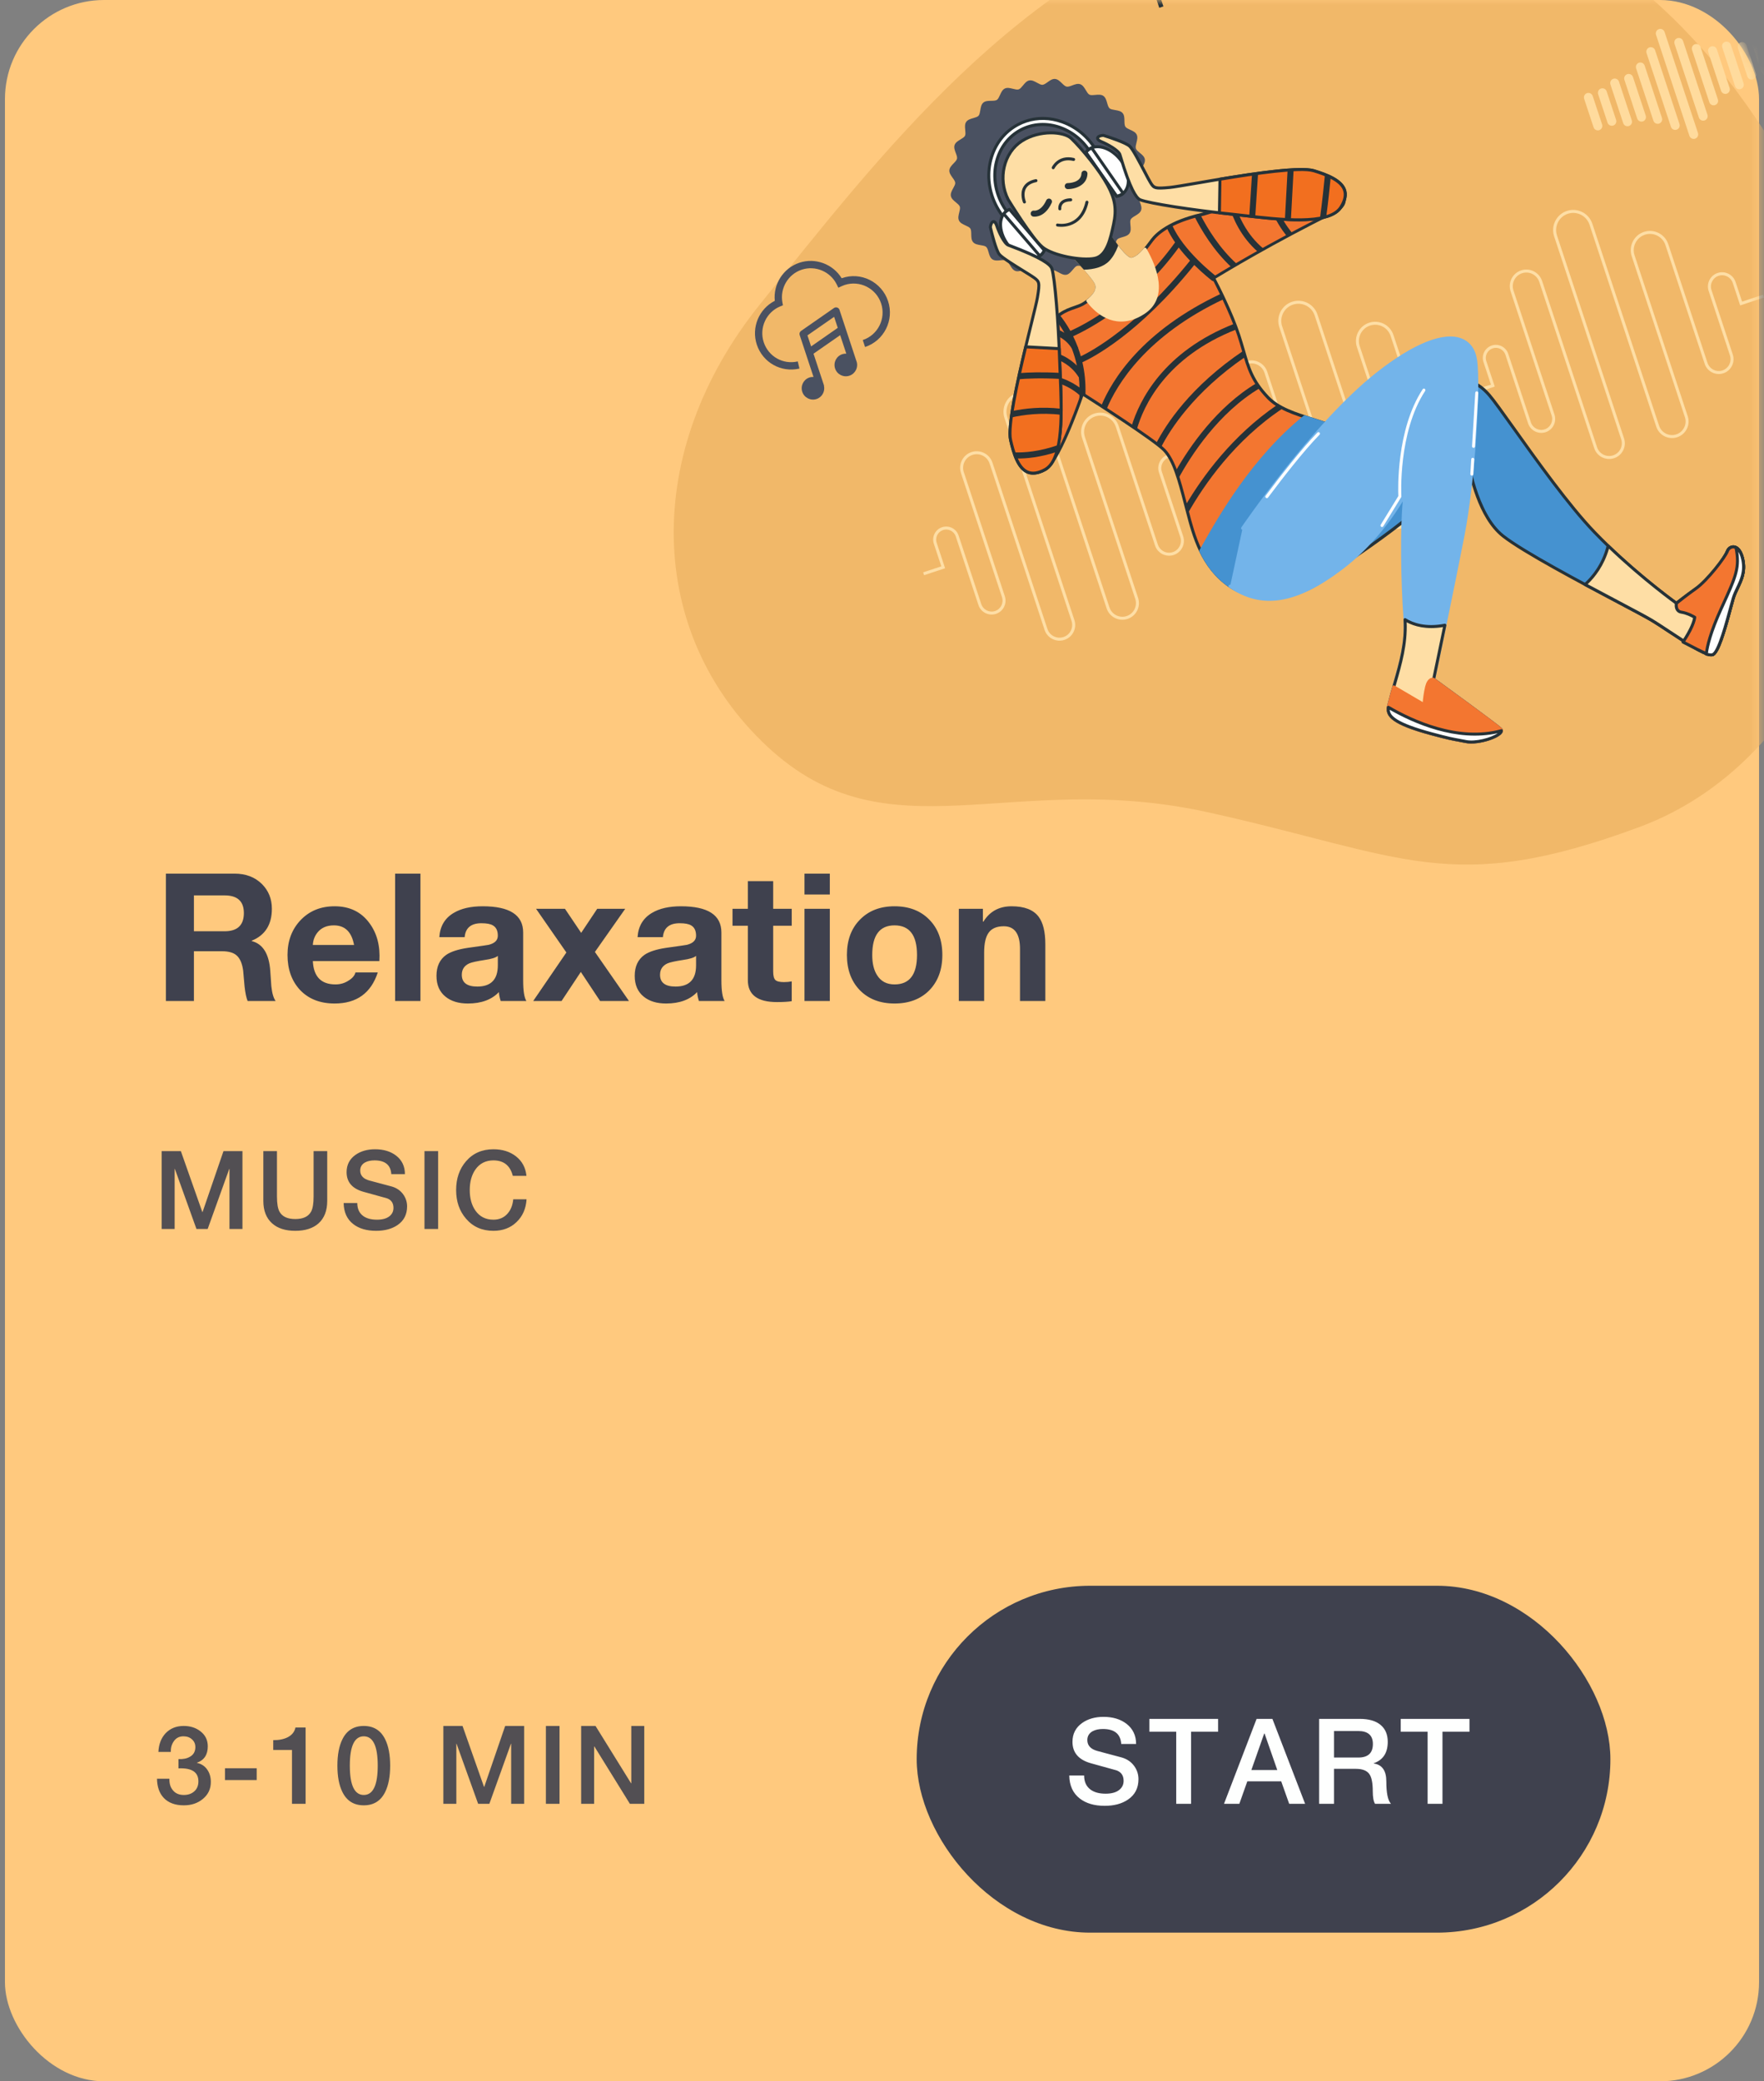 <svg width="178" height="210" viewBox="0 0 178 210" fill="none" xmlns="http://www.w3.org/2000/svg">
<rect x="0" y="0" width="178" height="210" fill="#808080" stroke="none"/>
<rect x="0.5" width="177" height="210" rx="10" fill="#FFC97E"/>
<mask id="mask0_1_175" style="mask-type:alpha" maskUnits="userSpaceOnUse" x="0" y="0" width="178" height="210">
<rect x="0.5" width="177" height="210" rx="10" fill="#FFC97E"/>
</mask>
<g mask="url(#mask0_1_175)">
<path d="M162.124 -3.631C162.124 -3.631 144.918 -15.028 123.96 -9.016C102.999 -3.006 88.691 15.781 76.697 30.692C64.7 45.606 65.224 63.967 77.445 75.345C89.666 86.724 101.976 77.559 121.858 81.951C141.741 86.342 146.381 90.499 165.412 83.451C184.444 76.403 193.646 50.789 185.337 28.046C177.025 5.301 162.124 -3.631 162.124 -3.631Z" fill="#F1B869"/>
<path d="M107.409 64.563C106.578 64.838 105.679 64.384 105.405 63.554L99.859 46.775C99.621 46.055 98.845 45.663 98.126 45.9C97.408 46.138 97.018 46.915 97.256 47.635L101.395 60.161C101.639 60.898 101.239 61.695 100.504 61.938C99.768 62.181 98.972 61.78 98.729 61.042L96.443 54.127C96.267 53.594 95.693 53.305 95.162 53.48C94.63 53.656 94.342 54.231 94.518 54.764L95.368 57.336L93.247 58.036L93.152 57.748L94.985 57.142L94.23 54.858C94.002 54.167 94.377 53.42 95.066 53.193C95.756 52.965 96.502 53.341 96.73 54.032L99.016 60.947C99.207 61.526 99.831 61.841 100.408 61.65C100.986 61.459 101.299 60.835 101.108 60.256L96.968 47.73C96.678 46.852 97.154 45.902 98.031 45.612C98.907 45.323 99.856 45.801 100.147 46.68L105.692 63.459C105.914 64.131 106.641 64.497 107.313 64.275C107.983 64.054 108.348 63.326 108.126 62.655L101.36 42.183C101.008 41.117 101.587 39.965 102.65 39.613C103.713 39.262 104.865 39.843 105.217 40.908L111.952 61.285C112.19 62.005 112.966 62.397 113.685 62.16C114.403 61.922 114.793 61.145 114.555 60.425L109.188 44.187C108.851 43.167 109.405 42.064 110.422 41.728C111.439 41.392 112.541 41.947 112.878 42.967L116.837 54.946C117.044 55.571 117.721 55.912 118.344 55.706C118.968 55.5 119.308 54.822 119.102 54.197L116.949 47.685C116.701 46.934 117.108 46.121 117.858 45.874C118.609 45.626 119.422 46.034 119.671 46.786L120.325 48.764L122.446 48.063L122.541 48.352L120.133 49.147L119.384 46.881C119.187 46.287 118.546 45.966 117.954 46.162C117.362 46.357 117.042 47 117.237 47.59L119.389 54.102C119.648 54.886 119.221 55.736 118.44 55.994C117.658 56.253 116.809 55.824 116.55 55.041L112.591 43.062C112.306 42.201 111.377 41.732 110.517 42.016C109.658 42.3 109.191 43.23 109.476 44.092L114.843 60.33C115.133 61.208 114.656 62.158 113.78 62.448C112.903 62.738 111.955 62.259 111.664 61.38L104.929 41.003C104.63 40.096 103.65 39.602 102.745 39.901C101.84 40.2 101.348 41.181 101.648 42.088L108.414 62.56C108.691 63.389 108.239 64.289 107.409 64.563Z" fill="#FEDEA5"/>
<path d="M135.14 55.397C134.309 55.671 133.41 55.218 133.136 54.388L127.59 37.608C127.352 36.888 126.576 36.496 125.857 36.734C125.139 36.971 124.749 37.749 124.987 38.469L129.127 50.995C129.37 51.732 128.971 52.529 128.235 52.772C127.499 53.015 126.704 52.613 126.46 51.876L124.174 44.961C123.998 44.428 123.424 44.139 122.893 44.314C122.361 44.49 122.073 45.064 122.249 45.597L123.099 48.169L120.978 48.87L120.883 48.582L122.716 47.976L121.962 45.692C121.733 45.001 122.108 44.254 122.798 44.026C123.487 43.798 124.233 44.175 124.462 44.866L126.747 51.781C126.939 52.36 127.562 52.675 128.14 52.484C128.717 52.293 129.031 51.669 128.839 51.09L124.699 38.564C124.409 37.685 124.886 36.736 125.762 36.446C126.639 36.156 127.588 36.635 127.878 37.513L133.424 54.293C133.645 54.964 134.372 55.331 135.045 55.109C135.714 54.888 136.079 54.16 135.858 53.489L129.092 33.017C128.739 31.951 129.318 30.798 130.381 30.447C131.444 30.095 132.596 30.676 132.948 31.742L139.683 52.119C139.921 52.839 140.697 53.231 141.416 52.993C142.134 52.756 142.524 51.979 142.286 51.259L136.92 35.02C136.583 34.001 137.136 32.898 138.153 32.562C139.171 32.225 140.273 32.781 140.609 33.801L144.568 45.779C144.775 46.404 145.452 46.746 146.076 46.54C146.699 46.334 147.04 45.656 146.833 45.031L144.681 38.519C144.432 37.767 144.84 36.955 145.593 36.706C146.343 36.458 147.154 36.868 147.402 37.619L148.056 39.598L150.177 38.897L150.272 39.185L147.864 39.981L147.115 37.714C146.919 37.121 146.28 36.799 145.688 36.994C145.096 37.19 144.773 37.833 144.968 38.424L147.12 44.936C147.379 45.719 146.953 46.569 146.171 46.828C145.389 47.086 144.54 46.658 144.281 45.874L140.322 33.896C140.037 33.035 139.108 32.566 138.249 32.849C137.389 33.133 136.922 34.064 137.207 34.925L142.574 51.164C142.864 52.042 142.388 52.992 141.511 53.282C140.635 53.571 139.686 53.093 139.395 52.214L132.661 31.837C132.361 30.93 131.382 30.436 130.476 30.735C129.571 31.034 129.079 32.014 129.379 32.922L136.145 53.394C136.422 54.222 135.97 55.122 135.14 55.397Z" fill="#FEDEA5"/>
<path d="M162.871 46.232C162.041 46.506 161.142 46.053 160.868 45.223L155.322 28.443C155.084 27.723 154.307 27.331 153.589 27.569C152.871 27.806 152.48 28.584 152.718 29.304L156.858 41.83C157.102 42.567 156.702 43.364 155.967 43.607C155.231 43.85 154.435 43.448 154.191 42.711L151.906 35.796C151.73 35.263 151.156 34.973 150.624 35.149C150.093 35.325 149.804 35.899 149.98 36.432L150.831 39.004L148.71 39.705L148.615 39.417L150.448 38.811L149.693 36.527C149.465 35.836 149.839 35.089 150.529 34.861C151.219 34.633 151.965 35.01 152.193 35.701L154.479 42.616C154.67 43.195 155.294 43.51 155.871 43.319C156.449 43.128 156.762 42.504 156.571 41.925L152.431 29.399C152.141 28.52 152.617 27.57 153.494 27.281C154.37 26.991 155.319 27.47 155.609 28.348L161.155 45.128C161.377 45.799 162.104 46.166 162.776 45.944C163.449 45.721 163.811 44.995 163.589 44.324L156.823 23.852C156.471 22.786 157.049 21.633 158.113 21.282C159.176 20.93 160.327 21.511 160.68 22.577L167.414 42.954C167.652 43.674 168.429 44.066 169.147 43.828C169.866 43.591 170.256 42.813 170.018 42.093L164.651 25.855C164.314 24.836 164.868 23.733 165.885 23.396C166.902 23.06 168.004 23.616 168.341 24.636L172.3 36.614C172.507 37.239 173.184 37.581 173.807 37.375C174.431 37.169 174.771 36.491 174.565 35.866L172.412 29.354C172.164 28.602 172.571 27.79 173.324 27.541C174.074 27.293 174.885 27.703 175.134 28.454L175.788 30.433L177.908 29.732L178.004 30.02L175.595 30.816L174.846 28.549C174.65 27.956 174.011 27.634 173.419 27.829C172.827 28.025 172.505 28.668 172.7 29.259L174.852 35.771C175.111 36.554 174.684 37.404 173.903 37.663C173.121 37.921 172.272 37.493 172.013 36.709L168.054 24.731C167.769 23.869 166.839 23.4 165.98 23.684C165.121 23.968 164.654 24.899 164.939 25.76L170.305 41.998C170.596 42.877 170.119 43.827 169.243 44.116C168.366 44.406 167.417 43.927 167.127 43.049L160.392 22.672C160.092 21.765 159.113 21.27 158.208 21.57C157.303 21.869 156.811 22.849 157.111 23.756L163.877 44.229C164.154 45.057 163.702 45.957 162.871 46.232Z" fill="#FEDEA5"/>
<path d="M120.05 -0.223L119.168 -2.893L117.304 -0.797L120.05 -0.223Z" fill="#263238"/>
<path d="M116.494 -2.08L116.075 -1.941L116.976 0.787L117.396 0.648L116.494 -2.08Z" fill="#263238"/>
<path d="M124.563 -7.497C122.603 -6.849 121.543 -4.732 122.192 -2.771C122.841 -0.807 124.956 0.258 126.913 -0.389C128.872 -1.036 129.932 -3.153 129.284 -5.115C128.635 -7.079 126.523 -8.145 124.563 -7.497ZM125.854 -1.905L124.799 -1.556L123.561 -5.303L124.615 -5.652L125.854 -1.905ZM127.914 -2.586L126.86 -2.237L125.621 -5.984L126.676 -6.333L127.914 -2.586Z" fill="#263238"/>
<path d="M164.368 12.716C164.13 12.795 163.873 12.666 163.794 12.427L162.504 8.524C162.425 8.285 162.554 8.028 162.793 7.949C163.031 7.871 163.287 8 163.366 8.239L164.656 12.142C164.734 12.378 164.607 12.637 164.368 12.716Z" fill="#FFDB9D"/>
<path d="M162.786 12.667C162.548 12.745 162.291 12.616 162.212 12.377L161.263 9.506C161.184 9.267 161.313 9.01 161.552 8.931C161.79 8.852 162.046 8.982 162.125 9.221L163.074 12.092C163.153 12.331 163.025 12.588 162.786 12.667Z" fill="#FFDB9D"/>
<path d="M161.376 13.133C161.137 13.212 160.881 13.082 160.802 12.843L159.853 9.972C159.774 9.733 159.902 9.476 160.141 9.397C160.379 9.318 160.636 9.448 160.715 9.687L161.664 12.558C161.743 12.797 161.614 13.054 161.376 13.133Z" fill="#FFDB9D"/>
<path d="M178.302 7.539C178.063 7.618 177.807 7.488 177.728 7.249L176.779 4.378C176.7 4.139 176.829 3.882 177.067 3.803C177.306 3.725 177.562 3.854 177.641 4.093L178.59 6.964C178.669 7.204 178.54 7.46 178.302 7.539Z" fill="#FFDB9D"/>
<path d="M176.891 8.005C176.652 8.084 176.396 7.955 176.317 7.715L175.368 4.844C175.289 4.605 175.418 4.348 175.656 4.269C175.895 4.191 176.151 4.32 176.23 4.559L177.179 7.431C177.258 7.67 177.129 7.926 176.891 8.005Z" fill="#FFDB9D"/>
<path d="M165.779 12.249C165.541 12.328 165.284 12.199 165.205 11.96L163.915 8.057C163.836 7.818 163.965 7.562 164.204 7.483C164.442 7.404 164.699 7.533 164.778 7.772L166.067 11.675C166.145 11.911 166.015 12.171 165.779 12.249Z" fill="#FFDB9D"/>
<path d="M167.414 12.47C167.175 12.548 166.919 12.419 166.84 12.18L165.096 6.903C165.017 6.664 165.146 6.408 165.384 6.329C165.623 6.25 165.879 6.379 165.958 6.619L167.702 11.895C167.781 12.134 167.652 12.391 167.414 12.47Z" fill="#FFDB9D"/>
<path d="M169.183 13.086C168.944 13.165 168.688 13.036 168.609 12.797L166.15 5.358C166.071 5.119 166.2 4.862 166.438 4.783C166.677 4.704 166.933 4.834 167.012 5.073L169.471 12.512C169.549 12.748 169.421 13.008 169.183 13.086Z" fill="#FFDB9D"/>
<path d="M175.653 8.986C175.415 9.065 175.159 8.936 175.08 8.697L173.79 4.794C173.711 4.555 173.839 4.298 174.078 4.219C174.316 4.141 174.573 4.27 174.652 4.509L175.942 8.412C176.02 8.648 175.889 8.908 175.653 8.986Z" fill="#FFDB9D"/>
<path d="M174.242 9.453C174.003 9.532 173.747 9.402 173.668 9.163L172.378 5.261C172.299 5.022 172.428 4.765 172.666 4.686C172.905 4.607 173.161 4.737 173.24 4.976L174.53 8.878C174.608 9.114 174.48 9.374 174.242 9.453Z" fill="#FFDB9D"/>
<path d="M173.057 10.604C172.819 10.683 172.563 10.554 172.484 10.315L170.74 5.038C170.661 4.799 170.79 4.543 171.028 4.464C171.267 4.385 171.523 4.515 171.602 4.754L173.346 10.03C173.425 10.269 173.296 10.526 173.057 10.604Z" fill="#FFDB9D"/>
<path d="M172.004 12.154C171.766 12.233 171.51 12.103 171.431 11.864L168.972 4.425C168.893 4.186 169.022 3.929 169.26 3.85C169.499 3.772 169.755 3.901 169.834 4.14L172.293 11.579C172.371 11.816 172.243 12.075 172.004 12.154Z" fill="#FFDB9D"/>
<path d="M171.047 13.994C170.809 14.072 170.553 13.943 170.474 13.704L167.106 3.514C167.027 3.275 167.156 3.018 167.394 2.94C167.633 2.861 167.889 2.99 167.968 3.229L171.336 13.419C171.415 13.658 171.286 13.915 171.047 13.994Z" fill="#FFDB9D"/>
<path d="M84.931 28.074C84.054 26.645 82.283 25.974 80.668 26.508C79.042 27.046 78.011 28.664 78.183 30.352C76.592 31.159 75.796 33.042 76.366 34.767C76.964 36.579 78.813 37.619 80.669 37.188L80.501 36.467C79.021 36.812 77.545 35.981 77.067 34.535C76.587 33.084 77.318 31.494 78.727 30.916L79.002 30.803L78.949 30.508C78.688 29.083 79.527 27.665 80.9 27.211C82.277 26.756 83.796 27.398 84.435 28.704L84.593 29.029L84.92 28.879C85.019 28.834 85.12 28.791 85.224 28.756C86.752 28.251 88.406 29.088 88.912 30.617C89.418 32.15 88.585 33.805 87.059 34.309L87.291 35.012C89.205 34.38 90.247 32.304 89.613 30.386C88.974 28.443 86.854 27.381 84.931 28.074Z" fill="#4A5161"/>
<path d="M84.714 31.267C84.678 31.157 84.591 31.068 84.48 31.031C84.369 30.994 84.248 31.012 84.152 31.079L80.832 33.39C80.697 33.483 80.642 33.654 80.694 33.809L82.09 38.035C81.954 38.029 81.812 38.043 81.677 38.088C81.08 38.286 80.755 38.933 80.953 39.532C81.151 40.131 81.797 40.457 82.395 40.26C82.961 40.073 83.276 39.483 83.142 38.914L83.154 38.91L82.089 35.687L84.779 33.817L85.396 35.683C85.263 35.676 85.125 35.693 84.99 35.738C84.393 35.935 84.068 36.582 84.266 37.181C84.464 37.781 85.11 38.107 85.708 37.909C86.306 37.712 86.631 37.064 86.433 36.465C86.431 36.46 86.426 36.455 86.424 36.449L84.712 31.268L84.714 31.267ZM84.536 33.08L81.846 34.953L81.478 33.838L84.168 31.968L84.536 33.08Z" fill="#4A5161"/>
<path d="M114.475 15.027C114.343 14.627 114.746 14.014 114.57 13.645C114.388 13.267 113.658 13.202 113.43 12.858C113.2 12.51 113.431 11.81 113.163 11.5C112.89 11.184 112.167 11.311 111.859 11.036C111.547 10.759 111.592 10.025 111.247 9.791C110.901 9.557 110.239 9.868 109.868 9.681C109.497 9.494 109.352 8.775 108.959 8.637C108.57 8.5 108.005 8.971 107.597 8.886C107.193 8.802 106.864 8.144 106.449 8.112C106.037 8.082 105.618 8.684 105.201 8.706C104.792 8.73 104.303 8.179 103.893 8.257C103.49 8.332 103.241 9.025 102.842 9.157C102.442 9.289 101.83 8.884 101.461 9.061C101.085 9.243 101.02 9.973 100.678 10.201C100.33 10.431 99.632 10.199 99.322 10.467C99.007 10.741 99.135 11.465 98.861 11.773C98.585 12.085 97.852 12.039 97.619 12.385C97.386 12.73 97.698 13.394 97.511 13.765C97.325 14.137 96.608 14.281 96.47 14.675C96.334 15.065 96.805 15.631 96.72 16.04C96.637 16.444 95.981 16.773 95.949 17.189C95.92 17.601 96.521 18.022 96.544 18.439C96.568 18.85 96.019 19.338 96.097 19.75C96.176 20.152 96.865 20.404 96.997 20.804C97.13 21.204 96.726 21.817 96.903 22.186C97.085 22.564 97.814 22.63 98.043 22.973C98.272 23.322 98.041 24.021 98.31 24.332C98.583 24.647 99.306 24.52 99.614 24.795C99.925 25.072 99.881 25.806 100.226 26.04C100.571 26.274 101.233 25.963 101.604 26.15C101.975 26.337 102.121 27.056 102.514 27.194C102.903 27.331 103.468 26.86 103.876 26.946C104.279 27.029 104.608 27.687 105.024 27.719C105.435 27.75 105.855 27.148 106.271 27.125C106.681 27.101 107.169 27.652 107.58 27.574C107.981 27.496 108.232 26.806 108.631 26.674C109.031 26.542 109.642 26.947 110.011 26.771C110.388 26.589 110.452 25.858 110.795 25.63C111.143 25.4 111.841 25.632 112.151 25.364C112.465 25.091 112.337 24.366 112.612 24.058C112.888 23.747 113.62 23.792 113.854 23.447C114.087 23.101 113.775 22.437 113.961 22.066C114.148 21.694 114.865 21.55 115.003 21.156C115.139 20.766 114.668 20.2 114.753 19.792C114.836 19.387 115.492 19.058 115.524 18.642C115.553 18.23 114.952 17.809 114.929 17.392C114.904 16.981 115.454 16.493 115.375 16.081C115.298 15.675 114.608 15.428 114.475 15.027Z" fill="#4A5161"/>
<path d="M107.68 27.703C107.657 27.711 107.633 27.716 107.609 27.721C107.339 27.771 107.074 27.626 106.819 27.483C106.628 27.377 106.433 27.269 106.283 27.277C106.127 27.287 105.941 27.419 105.76 27.549C105.527 27.719 105.281 27.892 105.013 27.872C104.741 27.85 104.523 27.642 104.315 27.439C104.159 27.286 103.996 27.129 103.845 27.096C103.694 27.063 103.481 27.142 103.274 27.22C103.002 27.323 102.721 27.429 102.465 27.338C102.208 27.247 102.053 26.988 101.904 26.74C101.79 26.551 101.675 26.356 101.537 26.287C101.4 26.217 101.175 26.24 100.955 26.262C100.665 26.29 100.365 26.319 100.14 26.167C99.914 26.015 99.831 25.726 99.751 25.445C99.691 25.232 99.628 25.014 99.511 24.911C99.398 24.808 99.173 24.774 98.956 24.737C98.669 24.688 98.37 24.64 98.193 24.433C98.017 24.23 98.01 23.928 98.007 23.639C98.004 23.416 97.998 23.188 97.913 23.056C97.83 22.93 97.624 22.836 97.428 22.747C97.162 22.624 96.885 22.502 96.767 22.25C96.651 22.007 96.722 21.718 96.792 21.44C96.845 21.224 96.902 21.001 96.853 20.851C96.803 20.701 96.625 20.556 96.454 20.414C96.231 20.232 95.999 20.041 95.95 19.779C95.899 19.508 96.044 19.243 96.186 18.988C96.292 18.797 96.399 18.602 96.391 18.451C96.381 18.295 96.249 18.108 96.12 17.93C95.95 17.696 95.776 17.45 95.796 17.181C95.818 16.909 96.026 16.69 96.228 16.483C96.381 16.327 96.537 16.163 96.57 16.012C96.603 15.86 96.523 15.647 96.445 15.44C96.342 15.167 96.236 14.886 96.326 14.629C96.417 14.372 96.675 14.217 96.922 14.068C97.111 13.954 97.305 13.839 97.375 13.701C97.444 13.563 97.42 13.338 97.399 13.118C97.37 12.828 97.34 12.527 97.493 12.304C97.645 12.078 97.933 11.996 98.213 11.916C98.425 11.855 98.644 11.793 98.746 11.676C98.848 11.562 98.882 11.337 98.919 11.121C98.967 10.833 99.015 10.533 99.221 10.356C99.424 10.181 99.725 10.174 100.014 10.171C100.236 10.168 100.464 10.163 100.595 10.078C100.721 9.995 100.815 9.788 100.903 9.593C101.025 9.325 101.148 9.049 101.396 8.931C101.638 8.816 101.926 8.887 102.205 8.958C102.42 9.011 102.643 9.069 102.792 9.019C102.942 8.97 103.087 8.791 103.228 8.62C103.409 8.397 103.6 8.165 103.861 8.117C104.131 8.066 104.396 8.211 104.654 8.353C104.845 8.459 105.04 8.567 105.19 8.559C105.346 8.549 105.532 8.417 105.71 8.288C105.944 8.118 106.189 7.945 106.457 7.965C106.729 7.987 106.948 8.195 107.155 8.399C107.311 8.552 107.474 8.708 107.625 8.741C107.777 8.775 107.992 8.694 108.196 8.617C108.468 8.514 108.749 8.408 109.005 8.499C109.262 8.59 109.417 8.849 109.567 9.1C109.681 9.289 109.796 9.484 109.934 9.554C110.072 9.623 110.297 9.6 110.516 9.578C110.806 9.55 111.106 9.521 111.331 9.673C111.557 9.825 111.64 10.114 111.72 10.395C111.78 10.608 111.843 10.826 111.96 10.929C112.073 11.031 112.298 11.066 112.515 11.103C112.802 11.152 113.101 11.2 113.278 11.407C113.454 11.61 113.461 11.912 113.464 12.201C113.468 12.424 113.473 12.652 113.558 12.784C113.641 12.91 113.848 13.004 114.043 13.093C114.31 13.216 114.586 13.338 114.703 13.587C114.819 13.83 114.748 14.119 114.678 14.398C114.625 14.613 114.568 14.836 114.617 14.986C114.667 15.136 114.846 15.281 115.017 15.423C115.239 15.605 115.472 15.796 115.52 16.058C115.571 16.329 115.426 16.594 115.285 16.852C115.179 17.043 115.069 17.239 115.08 17.389C115.09 17.545 115.222 17.732 115.352 17.913C115.522 18.147 115.696 18.393 115.676 18.662C115.654 18.934 115.446 19.153 115.244 19.36C115.091 19.516 114.935 19.68 114.902 19.831C114.869 19.983 114.949 20.196 115.027 20.403C115.13 20.676 115.236 20.957 115.146 21.214C115.055 21.471 114.797 21.626 114.547 21.776C114.358 21.889 114.164 22.005 114.095 22.143C114.025 22.28 114.049 22.506 114.07 22.726C114.1 23.016 114.129 23.317 113.977 23.542C113.824 23.765 113.537 23.851 113.257 23.93C113.045 23.991 112.826 24.054 112.725 24.17C112.622 24.284 112.588 24.509 112.551 24.726C112.503 25.014 112.455 25.314 112.249 25.49C112.046 25.666 111.745 25.673 111.456 25.676C111.234 25.679 111.009 25.683 110.875 25.769C110.749 25.852 110.655 26.059 110.567 26.254C110.445 26.521 110.323 26.798 110.072 26.916C109.833 27.033 109.541 26.96 109.263 26.89C109.047 26.836 108.824 26.779 108.675 26.828C108.526 26.878 108.381 27.056 108.24 27.228C108.076 27.419 107.907 27.628 107.68 27.703ZM106.082 27.008C106.14 26.989 106.199 26.976 106.261 26.971C106.499 26.956 106.737 27.089 106.964 27.215C107.171 27.332 107.389 27.451 107.551 27.42C107.706 27.388 107.859 27.203 108.008 27.02C108.176 26.814 108.352 26.603 108.585 26.526C108.817 26.449 109.085 26.517 109.342 26.579C109.568 26.636 109.804 26.695 109.948 26.628C110.096 26.557 110.197 26.332 110.297 26.113C110.404 25.877 110.516 25.629 110.716 25.499C110.92 25.364 111.193 25.36 111.456 25.357C111.69 25.352 111.935 25.348 112.056 25.244C112.18 25.136 112.221 24.893 112.258 24.66C112.3 24.4 112.343 24.134 112.503 23.953C112.663 23.772 112.925 23.695 113.178 23.624C113.405 23.559 113.641 23.491 113.731 23.358C113.824 23.223 113.797 22.979 113.774 22.744C113.747 22.481 113.722 22.211 113.829 21.994C113.935 21.777 114.17 21.638 114.396 21.503C114.599 21.382 114.808 21.255 114.863 21.103C114.915 20.951 114.83 20.721 114.747 20.499C114.652 20.252 114.558 19.996 114.607 19.759C114.657 19.523 114.845 19.329 115.028 19.141C115.195 18.971 115.365 18.793 115.375 18.63C115.386 18.47 115.244 18.271 115.107 18.08C114.954 17.865 114.794 17.643 114.78 17.399C114.765 17.161 114.897 16.922 115.023 16.695C115.139 16.488 115.258 16.27 115.227 16.107C115.198 15.951 115.01 15.799 114.827 15.649C114.621 15.48 114.41 15.304 114.333 15.071C114.256 14.837 114.323 14.569 114.385 14.312C114.441 14.086 114.5 13.849 114.433 13.705C114.362 13.556 114.137 13.455 113.919 13.354C113.682 13.247 113.435 13.134 113.305 12.934C113.17 12.73 113.166 12.456 113.162 12.193C113.157 11.958 113.153 11.713 113.049 11.591C112.941 11.467 112.698 11.426 112.465 11.388C112.206 11.346 111.94 11.303 111.759 11.142C111.579 10.981 111.502 10.719 111.43 10.465C111.365 10.237 111.296 10.001 111.164 9.91C111.029 9.821 110.785 9.844 110.551 9.867C110.288 9.893 110.019 9.918 109.802 9.811C109.588 9.703 109.447 9.469 109.311 9.242C109.19 9.039 109.063 8.829 108.911 8.773C108.76 8.721 108.53 8.807 108.309 8.889C108.061 8.981 107.807 9.078 107.57 9.028C107.334 8.978 107.141 8.79 106.953 8.606C106.782 8.439 106.605 8.267 106.442 8.257C106.282 8.246 106.084 8.388 105.893 8.525C105.679 8.679 105.458 8.838 105.214 8.852C104.976 8.866 104.738 8.734 104.511 8.608C104.304 8.491 104.086 8.371 103.924 8.403C103.768 8.432 103.616 8.619 103.467 8.803C103.299 9.009 103.124 9.223 102.891 9.3C102.659 9.377 102.391 9.309 102.133 9.244C101.907 9.187 101.671 9.128 101.527 9.195C101.379 9.266 101.278 9.491 101.178 9.709C101.071 9.946 100.959 10.194 100.759 10.324C100.555 10.458 100.282 10.462 100.019 10.466C99.784 10.47 99.54 10.474 99.419 10.578C99.295 10.686 99.254 10.93 99.216 11.163C99.175 11.423 99.132 11.689 98.972 11.87C98.812 12.05 98.549 12.124 98.296 12.198C98.069 12.264 97.834 12.332 97.744 12.464C97.654 12.599 97.678 12.844 97.701 13.079C97.728 13.342 97.753 13.611 97.646 13.829C97.54 14.046 97.305 14.184 97.079 14.32C96.876 14.441 96.666 14.568 96.612 14.72C96.56 14.871 96.645 15.102 96.728 15.324C96.82 15.571 96.917 15.827 96.868 16.064C96.818 16.3 96.63 16.493 96.447 16.682C96.28 16.852 96.109 17.03 96.1 17.193C96.089 17.353 96.231 17.552 96.368 17.743C96.521 17.957 96.681 18.18 96.695 18.424C96.71 18.662 96.578 18.9 96.452 19.127C96.336 19.335 96.217 19.553 96.248 19.715C96.277 19.872 96.465 20.024 96.648 20.174C96.854 20.343 97.065 20.519 97.142 20.752C97.219 20.985 97.152 21.254 97.09 21.511C97.034 21.737 96.975 21.973 97.042 22.117C97.113 22.266 97.339 22.371 97.556 22.468C97.793 22.576 98.04 22.689 98.17 22.888C98.305 23.093 98.309 23.366 98.313 23.63C98.318 23.865 98.322 24.11 98.426 24.232C98.534 24.356 98.777 24.397 99.01 24.435C99.269 24.477 99.535 24.52 99.716 24.681C99.896 24.842 99.973 25.104 100.045 25.358C100.11 25.586 100.179 25.822 100.311 25.912C100.446 26.005 100.69 25.979 100.924 25.956C101.187 25.93 101.456 25.904 101.673 26.012C101.89 26.119 102.028 26.354 102.164 26.581C102.285 26.784 102.412 26.994 102.564 27.049C102.715 27.102 102.945 27.016 103.166 26.933C103.413 26.839 103.668 26.745 103.905 26.795C104.141 26.844 104.334 27.033 104.522 27.217C104.692 27.384 104.87 27.555 105.033 27.566C105.193 27.577 105.388 27.435 105.582 27.298C105.742 27.184 105.907 27.066 106.082 27.008Z" fill="#4A5161"/>
<path d="M101.857 22.315C101.747 22.351 101.62 22.323 101.538 22.228C101.165 21.815 100.841 21.353 100.575 20.857C98.94 17.79 99.896 14.078 102.703 12.579C105.51 11.079 109.122 12.355 110.757 15.421C110.851 15.598 110.94 15.779 111.016 15.962C111.082 16.116 111.01 16.293 110.857 16.359C110.7 16.424 110.527 16.354 110.46 16.2C110.39 16.035 110.309 15.869 110.224 15.706C108.747 12.935 105.503 11.771 102.988 13.114C100.477 14.455 99.632 17.801 101.108 20.572C101.351 21.025 101.647 21.448 101.984 21.822C102.096 21.948 102.089 22.139 101.963 22.251C101.935 22.282 101.897 22.301 101.857 22.315Z" fill="white"/>
<path d="M101.905 22.459C101.735 22.515 101.547 22.465 101.426 22.333C101.044 21.91 100.713 21.438 100.443 20.929C99.636 19.413 99.415 17.694 99.83 16.094C100.242 14.488 101.238 13.191 102.635 12.448C104.03 11.703 105.659 11.596 107.222 12.149C108.781 12.701 110.085 13.839 110.892 15.355C110.986 15.534 111.077 15.722 111.157 15.906C111.255 16.136 111.149 16.404 110.917 16.503C110.68 16.604 110.421 16.494 110.321 16.262C110.253 16.103 110.177 15.939 110.093 15.782C108.657 13.087 105.502 11.951 103.063 13.252C100.624 14.553 99.809 17.807 101.246 20.504C101.482 20.95 101.771 21.36 102.102 21.726C102.269 21.913 102.255 22.199 102.072 22.368C102.021 22.408 101.965 22.439 101.905 22.459ZM103.591 12.362C103.312 12.454 103.038 12.57 102.776 12.711C101.456 13.416 100.514 14.644 100.121 16.167C99.728 17.696 99.938 19.336 100.71 20.784C100.97 21.27 101.286 21.724 101.652 22.127C101.706 22.186 101.805 22.195 101.865 22.137C101.926 22.081 101.932 21.983 101.874 21.923C101.527 21.539 101.225 21.105 100.976 20.642C99.459 17.798 100.331 14.36 102.915 12.978C105.501 11.6 108.839 12.79 110.353 15.635C110.443 15.8 110.522 15.972 110.594 16.14C110.626 16.219 110.713 16.251 110.795 16.22C110.832 16.205 110.861 16.176 110.873 16.137C110.889 16.1 110.889 16.059 110.873 16.022C110.799 15.845 110.711 15.667 110.62 15.496C109.847 14.045 108.602 12.958 107.115 12.434C105.933 12.013 104.709 11.992 103.591 12.362Z" fill="#263238"/>
<path d="M134.829 57.4C134.829 57.4 145.557 50.672 148.053 46.014C148.053 46.014 148.807 51.835 151.676 54.081C154.544 56.328 164.707 61.422 166.557 62.514C168.406 63.606 172.108 66.388 172.841 66.04C173.577 65.692 174.541 61.539 174.893 60.356C175.246 59.176 176.211 58.18 175.864 56.486C175.517 54.789 174.526 55.011 174.303 55.619C174.079 56.226 172.595 58.381 171.478 59.175C170.36 59.969 169.161 60.864 169.161 60.864C169.161 60.864 164.778 57.731 160.892 53.69C157.007 49.649 151.635 41.421 150.267 39.848C148.897 38.278 147.558 38.082 146.121 38.557C144.684 39.032 140.086 40.551 133.213 46.762C126.34 52.973 127.77 56.334 128.95 57.33C130.129 58.331 132.395 58.754 134.829 57.4Z" fill="#4592D0"/>
<path d="M172.865 66.199C172.267 66.396 170.695 65.401 168.386 63.874C167.676 63.403 167.002 62.957 166.48 62.651C165.958 62.344 164.771 61.714 163.268 60.917C159.439 58.889 153.651 55.824 151.586 54.206C149.126 52.282 148.209 47.876 147.97 46.469C145.149 51.078 135.336 57.264 134.911 57.532C134.908 57.533 134.905 57.534 134.903 57.538C132.422 58.914 130.079 58.487 128.854 57.455C128.549 57.197 127.839 56.448 127.813 55.038C127.785 53.428 128.682 50.665 133.114 46.657C140.011 40.422 144.575 38.914 146.075 38.419C147.739 37.869 149.11 38.294 150.383 39.755C150.844 40.283 151.743 41.545 152.883 43.142C155.218 46.418 158.418 50.901 161.003 53.592C164.531 57.263 168.518 60.214 169.161 60.682C169.46 60.458 170.459 59.719 171.391 59.057C172.487 58.276 173.953 56.133 174.162 55.569C174.29 55.223 174.615 55.001 174.955 55.026C175.19 55.044 175.761 55.219 176.015 56.461C176.269 57.7 175.859 58.564 175.461 59.395C175.298 59.74 175.143 60.062 175.04 60.406C174.974 60.63 174.883 60.963 174.777 61.356C174.139 63.736 173.513 65.895 172.907 66.181C172.893 66.189 172.879 66.194 172.865 66.199ZM148.006 45.873C148.029 45.865 148.057 45.862 148.081 45.867C148.145 45.878 148.194 45.932 148.203 45.996C148.21 46.054 148.984 51.782 151.767 53.964C153.811 55.567 159.584 58.624 163.405 60.648C164.913 61.447 166.106 62.078 166.633 62.389C167.16 62.701 167.837 63.148 168.551 63.621C170.056 64.616 172.335 66.118 172.778 65.908C173.31 65.655 174.104 62.696 174.486 61.276C174.594 60.88 174.684 60.543 174.75 60.32C174.859 59.955 175.027 59.605 175.187 59.268C175.564 58.479 175.951 57.664 175.718 56.524C175.569 55.804 175.275 55.358 174.931 55.331C174.728 55.315 174.527 55.458 174.446 55.676C174.222 56.281 172.726 58.478 171.568 59.305C170.464 60.091 169.266 60.982 169.254 60.993C169.2 61.033 169.13 61.034 169.076 60.994C169.031 60.964 164.637 57.806 160.786 53.802C158.183 51.096 154.979 46.6 152.636 43.32C151.501 41.73 150.605 40.474 150.153 39.956C148.952 38.579 147.725 38.193 146.167 38.708C144.681 39.199 140.164 40.692 133.313 46.882C128.963 50.812 128.083 53.483 128.111 55.032C128.133 56.316 128.771 56.99 129.045 57.222C130.19 58.189 132.394 58.578 134.749 57.273C134.991 57.119 145.483 50.489 147.919 45.946C147.939 45.911 147.972 45.884 148.006 45.873ZM134.83 57.403L134.833 57.402L134.83 57.403Z" fill="#263238"/>
<path d="M175.866 56.488C175.519 54.791 174.528 55.014 174.305 55.621C174.081 56.228 172.597 58.383 171.479 59.178C170.362 59.972 169.162 60.867 169.162 60.867C169.162 60.867 165.748 58.426 162.276 55.076C161.781 57.013 160.747 58.262 159.95 58.975C162.916 60.57 165.679 61.996 166.558 62.516C168.408 63.608 172.11 66.391 172.843 66.043C173.579 65.694 174.543 61.542 174.895 60.359C175.25 59.177 176.216 58.184 175.866 56.488Z" fill="#FEDEA5"/>
<path d="M172.865 66.198C172.267 66.396 170.695 65.401 168.386 63.873C167.676 63.402 167.003 62.957 166.481 62.65C165.958 62.344 164.768 61.712 163.261 60.913C162.24 60.371 161.074 59.757 159.879 59.111C159.836 59.086 159.806 59.045 159.8 58.996C159.793 58.947 159.812 58.899 159.849 58.865C160.618 58.173 161.641 56.95 162.129 55.041C162.144 54.988 162.185 54.949 162.234 54.933C162.287 54.919 162.342 54.932 162.38 54.971C165.497 57.976 168.599 60.273 169.158 60.682C169.457 60.459 170.456 59.72 171.388 59.057C172.484 58.276 173.95 56.134 174.159 55.57C174.287 55.224 174.612 55.002 174.952 55.026C175.187 55.044 175.758 55.22 176.013 56.462C176.266 57.701 175.857 58.564 175.459 59.396C175.295 59.74 175.141 60.063 175.037 60.407C174.971 60.63 174.88 60.964 174.774 61.356C174.136 63.737 173.511 65.895 172.904 66.182C172.894 66.189 172.879 66.194 172.865 66.198ZM160.209 58.944C161.341 59.551 162.435 60.131 163.404 60.642C164.915 61.443 166.108 62.074 166.635 62.385C167.162 62.697 167.839 63.144 168.553 63.617C170.058 64.612 172.337 66.114 172.78 65.904C173.312 65.651 174.106 62.692 174.488 61.272C174.596 60.876 174.686 60.539 174.752 60.316C174.861 59.951 175.029 59.601 175.189 59.264C175.566 58.475 175.953 57.66 175.72 56.52C175.571 55.8 175.277 55.354 174.933 55.327C174.73 55.311 174.529 55.454 174.448 55.672C174.224 56.277 172.728 58.474 171.57 59.301C170.466 60.087 169.269 60.978 169.256 60.989C169.202 61.029 169.132 61.029 169.078 60.99C169.045 60.966 165.739 58.592 162.36 55.361C161.86 57.082 160.952 58.238 160.209 58.944Z" fill="#263238"/>
<path d="M108.039 25.547C108.039 25.547 110.16 27.731 110.58 28.528C110.999 29.326 110.179 30.143 109.266 30.678C108.353 31.213 106.624 31.161 105.661 33.428C104.699 35.695 103.444 44.611 103.276 45.992C103.111 47.373 103.997 48.173 105.446 47.38C106.896 46.588 109.222 39.737 109.222 39.737C109.222 39.737 116.412 44.303 117.485 45.427C118.559 46.555 119.089 48.874 119.719 51.241C120.345 53.609 121.109 57.098 124.119 59.145C127.129 61.191 131.805 60.505 134.826 57.398C137.845 54.295 139.619 46.437 136.981 44.348C134.344 42.254 129.968 42.237 127.939 40.1C125.91 37.962 125.861 36.426 125.001 33.825C124.142 31.224 122.459 28.062 122.459 28.062C122.459 28.062 128.018 24.627 134.693 21.357C137.013 20.22 134.581 17.963 132.993 17.865C131.001 17.741 123.481 21.133 121.291 21.634C118.129 22.359 116.776 23.512 116.238 24.236C115.699 24.961 115.021 25.965 114.225 26.151C113.429 26.337 111.334 22.816 111.334 22.816C111.334 22.816 109.861 25.178 108.039 25.547Z" fill="#F37630"/>
<path d="M130.978 59.982C128.567 60.779 125.973 60.589 124.036 59.27C121.145 57.306 120.299 54.059 119.68 51.685L119.412 50.662C118.857 48.538 118.33 46.531 117.378 45.532C116.42 44.523 110.378 40.651 109.307 39.967C108.918 41.086 106.888 46.766 105.521 47.512C104.8 47.903 104.149 47.949 103.692 47.637C103.243 47.332 103.037 46.726 103.128 45.97C103.273 44.76 104.54 35.68 105.522 33.365C106.267 31.608 107.448 31.198 108.395 30.869C108.693 30.767 108.97 30.67 109.189 30.543C109.597 30.302 110.895 29.455 110.445 28.594C110.041 27.827 107.951 25.668 107.928 25.647C107.89 25.608 107.876 25.549 107.891 25.496C107.908 25.442 107.949 25.403 108.006 25.391C109.744 25.037 111.192 22.753 111.207 22.732C111.234 22.688 111.286 22.662 111.337 22.661C111.388 22.663 111.438 22.688 111.466 22.733C112.468 24.415 113.763 26.095 114.193 25.998C114.865 25.843 115.483 25.003 115.981 24.33L116.12 24.141C116.617 23.475 117.943 22.241 121.259 21.48C122.08 21.292 123.711 20.673 125.438 20.016C128.39 18.897 131.735 17.628 133.004 17.704C134.071 17.77 135.559 18.783 135.775 19.868C135.868 20.332 135.767 20.992 134.76 21.485C128.702 24.451 123.506 27.594 122.659 28.11C122.981 28.726 124.388 31.478 125.145 33.77C125.334 34.341 125.48 34.851 125.624 35.344C126.126 37.085 126.488 38.346 128.052 39.989C129.083 41.076 130.742 41.601 132.498 42.158C134.119 42.673 135.792 43.203 137.076 44.223C137.844 44.831 138.302 45.946 138.399 47.444C138.615 50.8 137.063 55.313 134.935 57.499C133.808 58.67 132.426 59.504 130.978 59.982ZM109.178 39.594C109.221 39.58 109.268 39.587 109.307 39.609C109.601 39.796 116.523 44.198 117.597 45.325C118.603 46.383 119.138 48.426 119.704 50.591L119.972 51.614C120.578 53.94 121.41 57.122 124.206 59.023C127.187 61.05 131.806 60.29 134.719 57.298C136.761 55.202 138.306 50.704 138.097 47.476C138.004 46.066 137.587 45.028 136.888 44.474C135.648 43.49 133.999 42.968 132.407 42.462C130.613 41.893 128.917 41.354 127.832 40.211C126.219 38.514 125.828 37.158 125.334 35.44C125.191 34.95 125.045 34.442 124.859 33.878C124.013 31.317 122.344 28.169 122.328 28.14C122.292 28.069 122.314 27.981 122.383 27.939C122.439 27.905 128.024 24.465 134.63 21.227C135.3 20.9 135.587 20.467 135.484 19.942C135.295 18.995 133.931 18.081 132.99 18.022C131.786 17.947 128.328 19.259 125.55 20.315C123.737 21.003 122.171 21.598 121.329 21.79C118.105 22.529 116.836 23.703 116.362 24.335L116.223 24.522C115.697 25.235 115.044 26.122 114.262 26.304C113.478 26.486 111.873 23.995 111.33 23.104C110.944 23.663 109.779 25.201 108.325 25.634C108.853 26.188 110.355 27.784 110.71 28.462C111.099 29.203 110.589 30.08 109.339 30.813C109.095 30.954 108.801 31.058 108.493 31.166C107.6 31.474 106.491 31.86 105.797 33.494C104.828 35.779 103.571 44.811 103.424 46.016C103.347 46.652 103.504 47.156 103.857 47.394C104.218 47.639 104.756 47.589 105.372 47.254C106.48 46.651 108.279 42.044 109.077 39.694C109.098 39.643 109.132 39.609 109.178 39.594Z" fill="#263238"/>
<path d="M124.588 20.508C124.392 20.582 124.2 20.655 124.012 20.724C124.375 21.958 125.198 23.916 126.962 25.436C127.145 25.334 127.336 25.226 127.526 25.118C125.758 23.674 124.94 21.701 124.588 20.508Z" fill="#263238"/>
<path d="M127.144 39.151C127.018 38.985 126.903 38.819 126.798 38.655C122.77 41.06 120.024 45.098 118.645 47.513C118.736 47.76 118.821 48.017 118.907 48.285C120.145 46.014 122.931 41.645 127.144 39.151Z" fill="#263238"/>
<path d="M116.667 44.739C116.854 44.881 117.022 45.014 117.159 45.129C118.031 43.418 120.418 39.595 125.66 36.003C125.6 35.802 125.54 35.592 125.48 35.382C120.082 39.013 117.616 42.885 116.667 44.739Z" fill="#263238"/>
<path d="M109.221 36.551C110.216 36.098 114.888 33.723 120.51 26.737C121.433 27.649 122.212 28.251 122.281 28.305C122.362 28.368 122.47 28.383 122.562 28.353C122.576 28.348 122.592 28.34 122.606 28.332C122.518 28.163 122.466 28.065 122.466 28.065C122.466 28.065 122.556 28.01 122.723 27.907C122.703 27.875 122.681 27.847 122.651 27.822C122.616 27.795 119.374 25.295 118.267 22.68C118.076 22.775 117.894 22.873 117.732 22.972C117.955 23.48 118.245 23.981 118.574 24.457C114.475 30.189 109.404 32.763 108.01 33.389C107.619 32.688 107.225 32.141 106.914 31.758C106.758 31.877 106.605 32.01 106.457 32.171C106.724 32.507 107.062 32.98 107.403 33.577C106.926 33.281 106.401 33.09 105.888 32.966C105.811 33.11 105.733 33.26 105.664 33.427C105.65 33.46 105.636 33.496 105.622 33.53C106.578 33.741 107.588 34.203 108.157 35.174C108.357 35.693 108.533 36.264 108.665 36.885C108.002 36.229 106.832 35.417 105.083 35.382C105.038 35.573 104.992 35.773 104.948 35.976C107.603 35.955 108.748 37.896 108.814 38.011C108.828 38.032 108.843 38.05 108.861 38.066C108.898 38.399 108.921 38.739 108.927 39.095C108.159 38.535 106.58 37.644 104.563 37.86C104.526 38.065 104.485 38.27 104.448 38.477C106.815 38.126 108.517 39.493 108.922 39.861C108.916 40.121 108.913 40.375 108.91 40.625C109.109 40.08 109.227 39.731 109.227 39.731C109.227 39.731 109.336 39.801 109.525 39.92C109.527 39.859 109.527 39.801 109.529 39.74C109.566 38.568 109.44 37.501 109.221 36.551ZM118.943 24.974C119.307 25.451 119.697 25.897 120.082 26.3C114.739 32.954 110.176 35.418 109.064 35.951C108.985 35.674 108.898 35.409 108.807 35.154C108.805 35.117 108.794 35.076 108.776 35.04C108.768 35.027 108.761 35.013 108.752 34.997C108.606 34.614 108.45 34.257 108.288 33.93C109.778 33.249 114.826 30.651 118.943 24.974Z" fill="#263238"/>
<path d="M129.464 41.186C129.26 41.081 129.065 40.972 128.879 40.852C124.351 43.933 121.343 48.087 119.647 50.96C119.672 51.054 119.697 51.148 119.722 51.242C119.767 51.419 119.816 51.604 119.864 51.789C121.484 48.928 124.594 44.409 129.464 41.186Z" fill="#263238"/>
<path d="M124.795 33.222C124.727 33.033 124.654 32.843 124.582 32.653C117.337 35.482 114.954 40.471 114.188 42.986C114.365 43.106 114.538 43.225 114.71 43.34C115.365 41.031 117.575 36.046 124.795 33.222Z" fill="#263238"/>
<path d="M128.372 19.091C128.175 19.162 127.979 19.233 127.78 19.306C128.015 20.586 128.575 22.273 129.868 23.839C130.049 23.741 130.234 23.645 130.42 23.544C129.13 22.013 128.592 20.328 128.372 19.091Z" fill="#263238"/>
<path d="M120.526 21.831C121.223 23.224 122.453 25.287 124.277 26.978C124.451 26.876 124.635 26.767 124.827 26.655C123.06 25.061 121.839 23.052 121.131 21.673C120.925 21.725 120.722 21.776 120.526 21.831Z" fill="#263238"/>
<path d="M123.506 30.169C123.416 29.975 123.327 29.793 123.244 29.619C115.226 33.387 112.207 38.324 111.121 40.958C111.292 41.071 111.47 41.185 111.653 41.306C112.682 38.816 115.622 33.889 123.506 30.169Z" fill="#263238"/>
<path d="M134.83 57.4C137.328 54.833 138.971 49.012 137.97 45.896C137.756 45.315 137.444 44.834 137.023 44.496C136.668 44.212 136.282 43.923 135.88 43.632C134.585 42.935 133.07 42.519 131.654 42.054C126.106 46.542 122.62 53.036 121.163 55.594C121.805 56.919 122.716 58.19 124.123 59.146C127.132 61.193 131.808 60.507 134.83 57.4Z" fill="#4592D0"/>
<path d="M130.978 59.982C128.567 60.779 125.973 60.589 124.036 59.27C122.77 58.411 121.783 57.229 121.025 55.659C121.004 55.614 121.005 55.56 121.029 55.517L121.301 55.037C122.926 52.161 126.305 46.182 131.557 41.935C131.598 41.903 131.648 41.892 131.699 41.911C131.96 41.997 132.223 42.079 132.49 42.164C133.666 42.539 134.884 42.925 135.95 43.499C136.411 43.833 136.788 44.114 137.115 44.38C137.54 44.721 137.875 45.214 138.108 45.843C139.115 48.977 137.511 54.858 134.935 57.508C133.808 58.67 132.426 59.504 130.978 59.982ZM121.333 55.598C122.063 57.082 123.004 58.203 124.207 59.019C127.188 61.046 131.808 60.286 134.721 57.295C137.236 54.71 138.801 48.982 137.825 45.94C137.613 45.368 137.31 44.922 136.928 44.614C136.603 44.354 136.233 44.074 135.792 43.753C134.765 43.201 133.564 42.818 132.4 42.449C132.16 42.372 131.922 42.297 131.686 42.219C126.516 46.426 123.175 52.338 121.569 55.182L121.333 55.598Z" fill="#4592D0"/>
<path d="M101.875 21.133C101.753 21.18 101.64 21.243 101.536 21.325C100.696 21.976 100.785 23.499 101.737 24.728C102.685 25.958 104.134 26.428 104.975 25.779C105.153 25.641 105.286 25.465 105.381 25.262L101.875 21.133Z" fill="white"/>
<path d="M104.613 26.139C104.242 26.262 103.808 26.252 103.348 26.104C102.709 25.896 102.093 25.442 101.614 24.82C101.136 24.202 100.853 23.491 100.812 22.817C100.77 22.122 100.995 21.549 101.442 21.203C101.556 21.115 101.682 21.044 101.818 20.993C101.879 20.973 101.947 20.985 101.989 21.035L105.491 25.162C105.529 25.207 105.537 25.271 105.513 25.324C105.403 25.559 105.253 25.752 105.065 25.897C104.928 26.003 104.777 26.085 104.613 26.139ZM101.833 21.317C101.759 21.354 101.693 21.395 101.63 21.445C101.265 21.728 101.083 22.21 101.118 22.799C101.154 23.41 101.418 24.064 101.859 24.634C102.299 25.204 102.865 25.624 103.446 25.812C104.01 25.993 104.521 25.939 104.884 25.657C105.01 25.557 105.119 25.432 105.202 25.28L101.833 21.317Z" fill="#263238"/>
<path d="M101.875 21.134C101.753 21.18 101.64 21.243 101.536 21.325C101.439 21.399 101.357 21.487 101.287 21.583L104.923 25.816C104.942 25.803 104.961 25.794 104.978 25.779C105.155 25.64 105.289 25.465 105.384 25.261L101.875 21.134Z" fill="white"/>
<path d="M104.982 25.946C104.922 25.966 104.843 25.96 104.805 25.912L101.168 21.68C101.122 21.625 101.118 21.546 101.163 21.49C101.247 21.379 101.34 21.281 101.441 21.203C101.555 21.114 101.682 21.043 101.818 20.992C101.878 20.972 101.946 20.985 101.988 21.035L105.491 25.161C105.528 25.206 105.537 25.271 105.513 25.323C105.402 25.558 105.252 25.751 105.064 25.896C105.049 25.908 105.036 25.916 105.02 25.927C105.007 25.935 104.996 25.941 104.982 25.946ZM101.483 21.579L104.94 25.605C105.045 25.51 105.129 25.406 105.196 25.281L101.83 21.317C101.756 21.354 101.69 21.395 101.626 21.445C101.576 21.484 101.527 21.529 101.483 21.579Z" fill="#263238"/>
<path d="M109.577 15.377C109.654 15.272 109.743 15.176 109.848 15.096C110.688 14.445 112.137 14.915 113.085 16.145C114.037 17.373 114.126 18.896 113.289 19.547C113.111 19.685 112.906 19.769 112.687 19.81L109.577 15.377Z" fill="white"/>
<path d="M112.934 19.903C112.862 19.927 112.788 19.945 112.711 19.961C112.653 19.97 112.595 19.948 112.56 19.899L109.45 15.467C109.414 15.415 109.413 15.345 109.449 15.291C109.534 15.171 109.637 15.067 109.751 14.978C110.655 14.28 112.203 14.758 113.202 16.055C113.68 16.673 113.966 17.383 114.004 18.058C114.046 18.753 113.824 19.325 113.377 19.671C113.247 19.771 113.101 19.848 112.934 19.903ZM112.749 19.642C112.916 19.599 113.065 19.528 113.191 19.428C113.557 19.145 113.739 18.663 113.703 18.074C113.666 17.46 113.403 16.809 112.963 16.239C112.066 15.078 110.707 14.62 109.935 15.217C109.872 15.267 109.813 15.321 109.76 15.384L112.749 19.642Z" fill="#263238"/>
<path d="M112.934 19.904C112.862 19.927 112.789 19.945 112.711 19.961C112.654 19.971 112.595 19.948 112.56 19.899L109.45 15.467C109.414 15.415 109.413 15.345 109.45 15.292C109.534 15.171 109.637 15.067 109.751 14.978C109.852 14.9 109.967 14.833 110.097 14.781C110.164 14.752 110.238 14.776 110.28 14.835L113.457 19.421C113.501 19.486 113.491 19.573 113.431 19.621C113.404 19.646 113.392 19.66 113.376 19.668C113.247 19.771 113.101 19.848 112.934 19.904ZM112.749 19.642C112.891 19.608 113.015 19.551 113.127 19.476L110.104 15.111C110.044 15.143 109.986 15.178 109.935 15.218C109.872 15.267 109.813 15.322 109.761 15.384L112.749 19.642Z" fill="#263238"/>
<path d="M115.552 25.143C115.158 25.619 114.716 26.037 114.23 26.149C113.434 26.335 111.34 22.814 111.34 22.814C111.34 22.814 109.863 25.174 108.04 25.543C108.04 25.543 110.162 27.727 110.581 28.524C110.922 29.169 110.448 29.827 109.772 30.338C110.493 31.295 112.497 33.367 115.345 31.586C117.834 30.031 116.573 26.921 115.552 25.143Z" fill="#FEDEA5"/>
<path d="M114.317 32.247C111.957 33.027 110.304 31.305 109.646 30.433C109.623 30.399 109.613 30.361 109.616 30.322C109.622 30.281 109.642 30.246 109.676 30.222C110.109 29.893 110.785 29.248 110.443 28.598C110.039 27.83 107.949 25.672 107.926 25.651C107.887 25.612 107.874 25.552 107.889 25.5C107.906 25.446 107.947 25.407 108.004 25.395C109.742 25.041 111.19 22.757 111.205 22.736C111.232 22.692 111.284 22.665 111.334 22.665C111.386 22.667 111.436 22.692 111.464 22.737C112.466 24.418 113.761 26.099 114.191 26.002C114.566 25.913 114.963 25.609 115.43 25.046C115.462 25.006 115.51 24.987 115.559 24.99C115.607 24.993 115.652 25.023 115.676 25.066C116.699 26.85 118.028 30.081 115.416 31.715C115.037 31.958 114.67 32.13 114.317 32.247ZM109.982 30.367C110.751 31.336 112.638 33.099 115.261 31.459C117.573 30.014 116.477 27.124 115.527 25.406C115.21 25.767 114.769 26.181 114.263 26.297C113.478 26.48 111.874 23.988 111.331 23.097C110.945 23.656 109.78 25.194 108.326 25.627C108.853 26.181 110.356 27.777 110.711 28.455C111.028 29.056 110.766 29.731 109.982 30.367Z" fill="#FEDEA5"/>
<path d="M112.668 24.799C112.339 24.362 112.023 23.898 111.782 23.527C111.616 23.323 111.452 23.106 111.29 22.887C111.037 23.268 109.681 25.212 108.034 25.545C108.034 25.545 108.751 26.286 109.434 27.06C110.179 27.037 111.184 26.878 111.806 26.241C112.199 25.839 112.474 25.311 112.668 24.799Z" fill="#263238"/>
<path d="M110.843 26.983C110.366 27.141 109.861 27.196 109.442 27.21C109.398 27.212 109.353 27.192 109.323 27.16C108.65 26.395 107.934 25.657 107.928 25.65C107.89 25.611 107.877 25.552 107.891 25.499C107.909 25.445 107.95 25.406 108.006 25.394C109.59 25.075 110.914 23.177 111.166 22.8C111.193 22.759 111.239 22.734 111.29 22.733C111.341 22.733 111.387 22.756 111.415 22.794C111.584 23.026 111.748 23.24 111.902 23.426C112.213 23.904 112.516 24.341 112.789 24.701C112.821 24.742 112.827 24.797 112.811 24.847C112.573 25.476 112.273 25.977 111.921 26.34C111.619 26.65 111.239 26.852 110.843 26.983ZM109.504 26.905C110.208 26.877 111.133 26.715 111.7 26.134C112.009 25.815 112.278 25.375 112.494 24.824C112.164 24.384 111.856 23.924 111.653 23.61C111.542 23.477 111.42 23.32 111.294 23.151C110.88 23.738 109.738 25.211 108.324 25.631C108.575 25.89 109.046 26.389 109.504 26.905Z" fill="#263238"/>
<path d="M101.737 20.14C101.737 20.14 104.115 24.035 105.187 24.926C106.261 25.821 109.227 26.319 110.466 26.066C111.706 25.813 112.059 24.058 112.366 22.631C112.672 21.203 112.556 20.149 111.766 18.695C110.973 17.241 109.249 15.082 108.106 13.978C107.366 13.261 104.931 13.079 103.128 14.221C101.325 15.363 100.643 18.007 101.737 20.14Z" fill="#FEDEA5"/>
<path d="M110.676 26.17C110.619 26.189 110.56 26.205 110.497 26.216C109.156 26.49 106.182 25.949 105.092 25.044C104.011 24.146 101.708 20.38 101.611 20.22C101.61 20.218 101.606 20.216 101.604 20.21C100.494 18.047 101.143 15.302 103.048 14.094C104.938 12.897 107.444 13.13 108.212 13.873C109.331 14.953 111.081 17.122 111.9 18.628C112.677 20.052 112.841 21.148 112.515 22.667L112.497 22.747C112.206 24.105 111.846 25.783 110.676 26.17ZM101.869 20.065C101.965 20.221 104.258 23.956 105.282 24.809C106.29 25.648 109.167 26.176 110.433 25.918C111.551 25.692 111.91 24.021 112.2 22.679L112.218 22.599C112.533 21.141 112.38 20.137 111.634 18.767C110.829 17.286 109.104 15.153 108.002 14.086C107.319 13.427 104.953 13.241 103.211 14.347C101.432 15.475 100.832 18.037 101.869 20.065Z" fill="#263238"/>
<path d="M106.994 21.214C106.986 21.217 106.977 21.22 106.967 21.22C106.885 21.231 106.81 21.176 106.795 21.095C106.794 21.079 106.739 20.711 106.997 20.402C107.21 20.149 107.561 20.017 108.04 20.009C108.122 20.008 108.192 20.074 108.195 20.159C108.197 20.242 108.128 20.313 108.045 20.314C107.658 20.321 107.384 20.415 107.23 20.596C107.06 20.796 107.092 21.048 107.093 21.051C107.107 21.122 107.063 21.191 106.994 21.214Z" fill="#263238"/>
<path d="M107.976 22.745C107.292 22.971 106.694 22.859 106.679 22.854C106.597 22.837 106.545 22.758 106.56 22.677C106.577 22.594 106.656 22.543 106.737 22.557C106.826 22.576 108.937 22.964 109.532 20.365C109.549 20.283 109.632 20.233 109.714 20.251C109.796 20.268 109.846 20.351 109.829 20.433C109.494 21.908 108.688 22.51 107.976 22.745Z" fill="#263238"/>
<path d="M104.839 21.789C104.514 21.896 104.271 21.855 104.251 21.852C104.088 21.823 103.978 21.665 104.006 21.499C104.035 21.336 104.191 21.227 104.352 21.253C104.39 21.26 105.06 21.329 105.574 20.214C105.645 20.062 105.823 19.994 105.974 20.066C106.126 20.137 106.194 20.316 106.123 20.467C105.731 21.325 105.227 21.661 104.839 21.789Z" fill="#263238"/>
<path d="M108.566 18.947C108.27 19.045 107.973 19.082 107.743 19.082C107.578 19.082 107.44 18.945 107.442 18.776C107.441 18.61 107.577 18.472 107.744 18.475C107.798 18.476 109.088 18.462 109.126 17.507C109.131 17.339 109.273 17.209 109.44 17.214C109.608 17.22 109.738 17.362 109.733 17.53C109.702 18.342 109.138 18.758 108.566 18.947Z" fill="#263238"/>
<path d="M103.419 20.523C103.344 20.548 103.262 20.511 103.232 20.438C103.217 20.405 102.881 19.589 103.245 18.897C103.467 18.479 103.889 18.202 104.504 18.078C104.585 18.061 104.666 18.114 104.684 18.198C104.701 18.278 104.651 18.359 104.565 18.378C104.042 18.483 103.689 18.706 103.513 19.042C103.215 19.607 103.507 20.315 103.509 20.324C103.542 20.403 103.507 20.491 103.429 20.523C103.428 20.52 103.422 20.522 103.419 20.523Z" fill="#263238"/>
<path d="M106.325 17.067C106.291 17.079 106.253 17.079 106.215 17.062C106.14 17.027 106.104 16.939 106.139 16.861C106.145 16.849 106.748 15.56 108.368 15.939C108.451 15.956 108.5 16.039 108.483 16.121C108.466 16.204 108.383 16.253 108.301 16.236C106.919 15.913 106.419 16.976 106.414 16.987C106.395 17.028 106.363 17.055 106.325 17.067Z" fill="#263238"/>
<path d="M99.936 22.923C99.936 22.923 100.447 25.172 100.842 25.665C101.237 26.157 103.829 27.642 104.342 28.019C104.856 28.395 104.948 28.442 104.688 30.01C104.429 31.578 101.464 42.148 101.972 44.399C102.483 46.649 103.274 48.569 105.448 47.384C107.625 46.198 107.026 39.92 106.917 36.292C106.808 32.664 106.443 28.027 106.14 27.112C105.838 26.199 102.137 24.895 101.732 24.732C101.33 24.567 100.795 23.419 100.586 22.788C100.379 22.15 100.028 22.266 99.936 22.923Z" fill="#FEDEA5"/>
<path d="M104.935 47.773C104.435 47.938 103.987 47.933 103.597 47.755C102.599 47.302 102.141 45.821 101.827 44.426C101.441 42.717 102.991 36.413 103.917 32.647C104.228 31.378 104.476 30.376 104.54 29.981C104.782 28.524 104.724 28.482 104.273 28.149C104.092 28.017 103.699 27.773 103.242 27.49C102.248 26.873 101.007 26.107 100.725 25.756C100.319 25.252 99.84 23.186 99.789 22.954C99.786 22.936 99.783 22.918 99.786 22.898C99.846 22.481 100.01 22.233 100.232 22.21C100.352 22.199 100.577 22.253 100.735 22.731C100.987 23.491 101.503 24.464 101.793 24.582C101.835 24.601 101.914 24.629 102.023 24.669C104.733 25.694 106.089 26.45 106.289 27.055C106.608 28.02 106.966 32.719 107.074 36.277C107.089 36.739 107.109 37.24 107.133 37.769C107.292 41.422 107.508 46.424 105.525 47.505C105.319 47.624 105.122 47.711 104.935 47.773ZM100.086 22.917C100.233 23.555 100.653 25.192 100.956 25.568C101.205 25.879 102.524 26.695 103.397 27.234C103.878 27.532 104.255 27.765 104.428 27.894C105.024 28.329 105.091 28.492 104.834 30.031C104.767 30.436 104.518 31.445 104.206 32.721C103.288 36.462 101.748 42.721 102.118 44.362C102.401 45.604 102.835 47.081 103.719 47.478C104.172 47.683 104.714 47.606 105.376 47.247C107.194 46.256 106.979 41.363 106.825 37.791C106.802 37.258 106.779 36.755 106.767 36.293C106.651 32.44 106.276 27.998 105.997 27.154C105.885 26.815 105.084 26.156 101.911 24.959C101.801 24.915 101.718 24.885 101.674 24.868C101.184 24.669 100.632 23.41 100.439 22.829C100.355 22.572 100.269 22.514 100.249 22.514C100.231 22.517 100.137 22.599 100.086 22.917Z" fill="#263238"/>
<path d="M106.918 36.288C106.908 35.927 106.894 35.558 106.878 35.183L103.497 34.994C102.628 38.613 101.662 43.031 101.973 44.395C102.484 46.645 103.275 48.565 105.449 47.38C107.626 46.194 107.028 39.919 106.918 36.288Z" fill="#F26F1F"/>
<path d="M104.935 47.773C104.435 47.939 103.987 47.933 103.597 47.756C102.599 47.303 102.141 45.821 101.827 44.427C101.504 42.997 102.543 38.337 103.355 34.958C103.373 34.888 103.436 34.838 103.511 34.842L106.891 35.028C106.968 35.032 107.031 35.094 107.034 35.173C107.05 35.548 107.064 35.92 107.075 36.281C107.091 36.742 107.11 37.243 107.135 37.772C107.293 41.425 107.509 46.428 105.526 47.508C105.319 47.624 105.122 47.712 104.935 47.773ZM103.617 35.152C102.818 38.493 101.815 43.009 102.121 44.362C102.404 45.604 102.838 47.08 103.722 47.478C104.175 47.683 104.717 47.606 105.379 47.246C107.197 46.256 106.982 41.362 106.828 37.79C106.805 37.258 106.782 36.754 106.77 36.292C106.761 35.975 106.75 35.653 106.734 35.326L103.617 35.152Z" fill="#263238"/>
<path d="M102.885 37.646C102.88 37.67 102.876 37.694 102.871 37.718C102.858 37.777 102.845 37.832 102.832 37.891C102.804 38.018 102.779 38.145 102.75 38.269C103.576 38.194 105.013 38.125 106.997 38.233C106.989 38.025 106.979 37.824 106.971 37.625C105.124 37.523 103.748 37.575 102.885 37.646Z" fill="#263238"/>
<path d="M106.629 45.597C106.693 45.378 106.749 45.142 106.799 44.896C104.891 45.568 103.355 45.685 102.308 45.642C102.381 45.861 102.459 46.068 102.543 46.264C103.565 46.281 104.949 46.146 106.629 45.597Z" fill="#263238"/>
<path d="M102.139 41.475C102.129 41.532 102.12 41.59 102.113 41.646C102.104 41.707 102.093 41.771 102.085 41.831C102.07 41.932 102.059 42.025 102.047 42.122C103.216 41.86 105.035 41.604 107.071 41.854C107.075 41.652 107.077 41.446 107.076 41.242C105.101 41.004 103.343 41.221 102.139 41.475Z" fill="#263238"/>
<path d="M111.333 13.658C111.333 13.658 113.537 14.328 113.998 14.758C114.459 15.19 115.751 17.884 116.089 18.424C116.427 18.964 116.468 19.059 118.049 18.914C119.629 18.765 130.368 16.558 132.57 17.229C134.774 17.9 136.63 18.827 135.293 20.917C133.957 23.007 127.749 21.963 124.143 21.593C120.536 21.222 115.946 20.529 115.057 20.161C114.167 19.794 113.134 16.002 113 15.589C112.867 15.176 111.761 14.558 111.145 14.304C110.534 14.049 110.676 13.705 111.333 13.658Z" fill="#FEDEA5"/>
<path d="M134.021 21.959C131.958 22.641 128.391 22.229 125.614 21.907C125.087 21.848 124.59 21.789 124.131 21.742C120.595 21.381 115.94 20.686 115.003 20.299C114.416 20.056 113.756 18.648 112.932 15.866C112.899 15.755 112.875 15.674 112.861 15.631C112.765 15.33 111.831 14.744 111.093 14.439C110.628 14.247 110.59 14.017 110.609 13.899C110.643 13.677 110.905 13.533 111.322 13.503C111.342 13.503 111.361 13.504 111.379 13.51C111.609 13.578 113.629 14.204 114.103 14.645C114.435 14.954 115.107 16.246 115.651 17.283C115.9 17.757 116.113 18.169 116.221 18.341C116.531 18.836 116.567 18.898 118.036 18.76C118.434 18.721 119.451 18.548 120.736 18.328C124.552 17.671 130.94 16.572 132.616 17.082C133.978 17.498 135.422 18.059 135.804 19.089C136.009 19.641 135.88 20.284 135.424 20.997C135.138 21.443 134.65 21.751 134.021 21.959ZM111.058 13.859C110.946 13.896 110.909 13.94 110.906 13.951C110.905 13.967 110.958 14.058 111.205 14.162C111.77 14.394 112.983 15.037 113.146 15.54C113.16 15.583 113.185 15.667 113.219 15.78C114.187 19.036 114.786 19.882 115.115 20.02C115.934 20.359 120.329 21.05 124.159 21.439C124.617 21.486 125.118 21.544 125.645 21.606C129.191 22.016 134.049 22.576 135.166 20.833C135.574 20.197 135.687 19.661 135.517 19.193C135.18 18.282 133.743 17.741 132.527 17.373C130.922 16.885 124.579 17.975 120.787 18.627C119.494 18.85 118.474 19.024 118.063 19.064C116.511 19.21 116.354 19.131 115.975 18.524C115.848 18.324 115.644 17.928 115.38 17.427C114.904 16.518 114.188 15.141 113.894 14.87C113.54 14.54 111.94 14.002 111.316 13.812C111.204 13.82 111.121 13.838 111.058 13.859Z" fill="#263238"/>
<path d="M124.145 21.591C123.789 21.556 123.418 21.515 123.047 21.472L123.102 18.08C126.768 17.472 131.239 16.822 132.572 17.228C134.776 17.899 136.632 18.826 135.295 20.916C133.959 23.006 127.751 21.962 124.145 21.591Z" fill="#F26F1F"/>
<path d="M134.021 21.96C131.958 22.642 128.391 22.229 125.614 21.908C125.087 21.848 124.59 21.789 124.131 21.743C123.771 21.705 123.405 21.666 123.031 21.624C122.954 21.614 122.894 21.548 122.897 21.47L122.952 18.078C122.953 18.005 123.003 17.943 123.079 17.931C126.502 17.362 131.216 16.657 132.619 17.081C133.98 17.497 135.425 18.058 135.807 19.088C136.012 19.64 135.883 20.284 135.427 20.997C135.138 21.443 134.647 21.753 134.021 21.96ZM124.16 21.443C124.618 21.489 125.119 21.547 125.646 21.61C129.192 22.019 134.05 22.579 135.167 20.837C135.575 20.2 135.688 19.664 135.518 19.197C135.181 18.285 133.744 17.745 132.528 17.376C131.203 16.974 126.634 17.654 123.251 18.213L123.201 21.341C123.525 21.374 123.846 21.409 124.16 21.443Z" fill="#263238"/>
<path d="M129.656 22.14C129.86 22.152 130.06 22.16 130.261 22.167L130.535 17.124C130.403 17.13 130.269 17.139 130.129 17.15C130.102 17.153 130.07 17.154 130.042 17.156C130.005 17.159 129.965 17.163 129.927 17.166L129.656 22.14Z" fill="#263238"/>
<path d="M126.916 17.496C126.864 17.504 126.81 17.512 126.757 17.517C126.617 17.538 126.477 17.555 126.337 17.576L126.058 21.805C126.213 21.821 126.369 21.84 126.525 21.859C126.568 21.864 126.614 21.868 126.661 21.874L126.95 17.492C126.938 17.495 126.929 17.495 126.916 17.496Z" fill="#263238"/>
<path d="M133.697 17.616C133.6 18.623 133.413 20.451 133.194 22.016C133.416 21.974 133.63 21.926 133.827 21.867C134.022 20.442 134.185 18.861 134.28 17.874C134.096 17.782 133.899 17.696 133.697 17.616Z" fill="#263238"/>
<path d="M169.673 61.766C170.343 61.864 171.013 62.281 171.013 62.281C171.013 62.281 170.986 63.066 169.835 64.782C171.203 65.468 172.472 66.224 172.847 66.045C173.583 65.697 174.547 61.544 174.899 60.361C175.251 59.181 176.216 58.184 175.87 56.491C175.523 54.794 174.532 55.016 174.308 55.623C174.085 56.231 172.257 58.579 171.14 59.377C170.023 60.171 169.164 60.873 169.164 60.873C169.164 60.873 169.003 61.667 169.673 61.766Z" fill="#F37630"/>
<path d="M172.865 66.198C172.503 66.318 171.785 65.961 170.582 65.34C170.317 65.204 170.04 65.059 169.761 64.918C169.722 64.898 169.692 64.864 169.681 64.823C169.671 64.781 169.678 64.734 169.701 64.698C170.596 63.364 170.797 62.604 170.842 62.363C170.646 62.252 170.142 61.99 169.646 61.918C169.425 61.885 169.258 61.787 169.144 61.623C168.92 61.304 169.005 60.858 169.012 60.84C169.02 60.805 169.038 60.773 169.066 60.752C169.074 60.746 169.939 60.038 171.049 59.249C172.157 58.462 173.95 56.144 174.165 55.568C174.293 55.222 174.618 55 174.957 55.025C175.193 55.043 175.764 55.218 176.018 56.46C176.272 57.699 175.862 58.563 175.464 59.394C175.301 59.739 175.146 60.061 175.043 60.405C174.977 60.629 174.886 60.962 174.78 61.355C174.142 63.735 173.516 65.894 172.91 66.18C172.895 66.185 172.879 66.194 172.865 66.198ZM170.05 64.723C170.28 64.839 170.504 64.957 170.723 65.07C171.578 65.515 172.546 66.016 172.778 65.908C173.31 65.655 174.104 62.696 174.486 61.276C174.594 60.88 174.684 60.543 174.75 60.32C174.859 59.955 175.027 59.605 175.187 59.268C175.564 58.479 175.951 57.664 175.718 56.524C175.569 55.804 175.275 55.358 174.931 55.331C174.728 55.315 174.527 55.458 174.446 55.676C174.217 56.295 172.394 58.668 171.224 59.498C170.266 60.179 169.495 60.795 169.304 60.951C169.293 61.053 169.282 61.29 169.396 61.451C169.462 61.544 169.559 61.598 169.693 61.618C170.387 61.721 171.063 62.136 171.092 62.155C171.14 62.184 171.166 62.236 171.161 62.289C171.159 62.319 171.121 63.091 170.05 64.723Z" fill="#263238"/>
<path d="M175.175 55.248C175.58 57.302 175.168 58.148 173.693 61.383C172.542 63.907 172.247 65.33 172.177 66.005C172.481 66.087 172.714 66.106 172.844 66.047C173.58 65.698 174.544 61.546 174.896 60.362C175.248 59.182 176.213 58.186 175.867 56.492C175.718 55.762 175.452 55.39 175.175 55.248Z" fill="white"/>
<path d="M172.856 66.202C172.698 66.254 172.467 66.238 172.138 66.151C172.066 66.134 172.017 66.064 172.028 65.99C172.109 65.212 172.439 63.771 173.557 61.319L173.642 61.134C175.042 58.067 175.417 57.244 175.028 55.277C175.016 55.22 175.041 55.161 175.087 55.126C175.133 55.092 175.195 55.087 175.248 55.114C175.499 55.245 175.838 55.587 176.018 56.46C176.272 57.699 175.862 58.563 175.464 59.394C175.301 59.739 175.146 60.062 175.043 60.406C174.977 60.629 174.886 60.962 174.78 61.355C174.142 63.735 173.517 65.894 172.91 66.181C172.894 66.189 172.876 66.195 172.856 66.202ZM172.345 65.888C172.637 65.951 172.746 65.925 172.778 65.908C173.31 65.655 174.105 62.697 174.486 61.276C174.594 60.88 174.684 60.543 174.75 60.32C174.859 59.955 175.028 59.606 175.187 59.269C175.564 58.48 175.951 57.665 175.718 56.525C175.634 56.118 175.517 55.85 175.403 55.677C175.661 57.441 175.204 58.442 173.915 61.264L173.829 61.449C172.748 63.819 172.433 65.21 172.345 65.888Z" fill="#263238"/>
<path d="M126.292 52.422C126.249 52.437 126.197 52.432 126.157 52.4C126.091 52.352 126.074 52.255 126.122 52.188C126.122 52.188 126.361 51.857 126.755 51.314C126.803 51.247 126.9 51.231 126.968 51.282C127.034 51.331 127.051 51.427 127 51.495C126.604 52.035 126.37 52.368 126.37 52.368C126.347 52.395 126.321 52.413 126.292 52.422Z" fill="white"/>
<path d="M125.385 53.295C125.385 53.295 132.457 42.865 138.945 37.737C145.434 32.611 148.525 33.612 148.905 36.362C149.281 39.113 148.691 48.572 147.628 54.035C146.565 59.499 144.665 68.538 144.665 68.538C144.665 68.538 150.816 73 151.421 73.548C152.025 74.092 149.282 75.108 147.91 74.814C146.819 74.58 146.872 74.684 144.465 74.035C140.385 72.937 139.907 72.136 140.129 71.21C140.847 68.241 142.014 65.571 141.775 62.356C141.337 56.517 141.522 48.706 142.054 49.38C142.054 49.38 139.842 53.944 135.338 57.35C130.832 60.756 127.376 61.403 124.13 59.141" fill="#73B4EA"/>
<path d="M150.301 74.691C149.494 74.958 148.507 75.099 147.874 74.966C147.555 74.899 147.335 74.86 147.122 74.822C146.611 74.732 146.126 74.646 144.422 74.187C140.363 73.094 139.72 72.255 139.979 71.179C140.162 70.419 140.377 69.671 140.588 68.95C141.211 66.785 141.799 64.744 141.621 62.375C141.351 58.739 141.279 53.16 141.551 50.587C140.592 52.172 138.55 55.116 135.425 57.477C130.794 60.979 127.281 61.53 124.036 59.271C123.966 59.223 123.951 59.129 123.998 59.059C124.045 58.99 124.141 58.974 124.208 59.022C127.327 61.195 130.731 60.645 135.24 57.235C138.831 54.521 140.971 51.031 141.662 49.787C141.73 49.452 141.812 49.246 141.911 49.209C141.946 49.198 142.062 49.163 142.166 49.295C142.203 49.34 142.208 49.402 142.184 49.455C142.18 49.462 142.089 49.649 141.91 49.967C141.643 51.669 141.541 57.328 141.918 62.357C142.1 64.779 141.503 66.849 140.875 69.037C140.666 69.757 140.454 70.502 140.272 71.255C140.1 71.97 140.283 72.763 144.499 73.896C146.189 74.354 146.666 74.436 147.171 74.528C147.387 74.565 147.611 74.606 147.937 74.674C149.078 74.916 151.105 74.23 151.339 73.77C151.36 73.728 151.359 73.706 151.318 73.668C150.727 73.135 144.637 68.713 144.575 68.67C144.526 68.635 144.503 68.576 144.515 68.517C144.534 68.428 146.426 59.416 147.478 54.015C148.553 48.49 149.126 39.103 148.754 36.389C148.622 35.42 148.151 34.745 147.397 34.442C146.403 34.039 143.995 33.949 139.038 37.863C132.643 42.915 125.581 53.281 125.51 53.384C125.463 53.454 125.37 53.472 125.301 53.425C125.231 53.377 125.213 53.284 125.26 53.215C125.331 53.111 132.42 42.705 138.851 37.624C142.612 34.653 145.686 33.422 147.507 34.159C148.368 34.507 148.902 35.264 149.053 36.348C149.428 39.083 148.853 48.522 147.773 54.07C146.782 59.171 145.037 67.492 144.831 68.48C145.586 69.026 150.945 72.925 151.52 73.441C151.662 73.57 151.695 73.738 151.61 73.907C151.46 74.193 150.936 74.481 150.301 74.691Z" fill="#73B4EA"/>
<path d="M127.881 50.255C127.835 50.27 127.784 50.261 127.743 50.233C127.675 50.182 127.663 50.087 127.711 50.02C129.195 48.038 131.303 45.322 132.934 43.649C132.99 43.589 133.089 43.588 133.146 43.646C133.207 43.706 133.207 43.801 133.15 43.859C131.531 45.521 129.432 48.225 127.953 50.202C127.935 50.227 127.91 50.245 127.881 50.255Z" fill="white"/>
<path d="M139.503 53.168C139.463 53.181 139.417 53.177 139.376 53.152C139.305 53.109 139.283 53.014 139.326 52.942L141.103 50.051C141.075 49.447 140.881 43.362 143.556 39.276C143.603 39.206 143.695 39.185 143.765 39.233C143.835 39.28 143.856 39.372 143.809 39.442C141.061 43.637 141.403 50.016 141.408 50.078C141.409 50.11 141.403 50.141 141.386 50.166L139.587 53.095C139.565 53.135 139.537 53.157 139.503 53.168Z" fill="white"/>
<path d="M148.569 47.98C148.552 47.986 148.531 47.989 148.511 47.986C148.426 47.982 148.364 47.91 148.368 47.826L148.459 46.336C148.463 46.252 148.535 46.189 148.619 46.194C148.704 46.198 148.766 46.27 148.762 46.354L148.671 47.844C148.67 47.908 148.627 47.961 148.569 47.98Z" fill="white"/>
<path d="M148.74 45.179C148.723 45.185 148.702 45.188 148.682 45.185C148.597 45.181 148.535 45.109 148.539 45.025L148.866 39.629C148.87 39.545 148.942 39.483 149.026 39.487C149.111 39.491 149.173 39.563 149.169 39.648L148.842 45.043C148.838 45.108 148.797 45.16 148.74 45.179Z" fill="white"/>
<path d="M147.905 74.819C149.276 75.11 152.023 74.096 151.417 73.552C150.813 73.008 144.661 68.543 144.661 68.543C144.661 68.543 145.164 66.15 145.798 63.081C143.868 63.454 142.568 63.011 141.777 62.519C141.968 65.663 140.833 68.294 140.125 71.215C139.902 72.141 140.38 72.942 144.46 74.04C146.867 74.689 146.814 74.585 147.905 74.819Z" fill="#FEDEA5"/>
<path d="M150.301 74.691C149.494 74.958 148.507 75.099 147.874 74.966C147.555 74.899 147.335 74.86 147.122 74.822C146.611 74.732 146.126 74.646 144.422 74.187C140.363 73.094 139.72 72.256 139.979 71.18C140.163 70.422 140.376 69.678 140.584 68.957C141.194 66.839 141.769 64.837 141.628 62.529C141.625 62.473 141.652 62.419 141.703 62.39C141.751 62.361 141.811 62.36 141.86 62.392C142.586 62.845 143.854 63.305 145.771 62.933C145.822 62.923 145.872 62.938 145.906 62.975C145.941 63.011 145.958 63.063 145.945 63.112C145.387 65.82 144.928 68.001 144.83 68.477C145.585 69.023 150.944 72.923 151.519 73.439C151.661 73.568 151.694 73.736 151.609 73.904C151.46 74.193 150.936 74.481 150.301 74.691ZM141.943 62.789C142.027 65.03 141.467 66.982 140.876 69.04C140.669 69.757 140.456 70.501 140.274 71.251C140.102 71.966 140.285 72.759 144.5 73.893C146.191 74.35 146.668 74.432 147.173 74.524C147.389 74.561 147.613 74.602 147.939 74.67C149.08 74.912 151.107 74.227 151.341 73.766C151.362 73.724 151.361 73.702 151.32 73.664C150.729 73.131 144.639 68.71 144.577 68.666C144.528 68.632 144.505 68.572 144.517 68.514C144.517 68.514 144.997 66.234 145.606 63.272C143.906 63.55 142.706 63.199 141.943 62.789Z" fill="#263238"/>
<path d="M144.661 68.543C144.661 68.543 144.184 68.381 143.958 69.309C143.732 70.236 143.698 71.097 143.698 71.097L140.641 69.303C140.46 69.931 140.28 70.566 140.125 71.215C139.902 72.141 140.38 72.942 144.46 74.04C146.868 74.689 146.814 74.585 147.905 74.819C149.276 75.11 152.024 74.096 151.417 73.552C150.812 73.005 144.661 68.543 144.661 68.543Z" fill="#F37630"/>
<path d="M150.301 74.691C149.494 74.958 148.508 75.099 147.874 74.966C147.555 74.899 147.335 74.86 147.122 74.822C146.611 74.732 146.127 74.646 144.422 74.187C140.364 73.094 139.72 72.255 139.979 71.179C140.143 70.506 140.332 69.836 140.496 69.261C140.51 69.215 140.542 69.179 140.584 69.162C140.629 69.144 140.675 69.147 140.718 69.172L143.565 70.841C143.592 70.516 143.656 69.91 143.811 69.271C143.913 68.854 144.08 68.578 144.309 68.451C144.514 68.339 144.691 68.392 144.709 68.399C144.723 68.404 144.739 68.412 144.751 68.42C145.003 68.602 150.916 72.894 151.52 73.439C151.661 73.567 151.694 73.735 151.61 73.904C151.46 74.193 150.936 74.481 150.301 74.691ZM140.732 69.531C140.582 70.06 140.414 70.652 140.27 71.249C140.099 71.964 140.281 72.757 144.497 73.891C146.187 74.348 146.664 74.43 147.169 74.522C147.386 74.559 147.61 74.6 147.935 74.668C149.077 74.91 151.104 74.225 151.337 73.764C151.358 73.722 151.357 73.7 151.316 73.662C150.744 73.145 145.039 69.002 144.598 68.681C144.572 68.678 144.512 68.681 144.445 68.719C144.344 68.778 144.201 68.934 144.102 69.341C143.883 70.24 143.849 71.092 143.848 71.099C143.846 71.15 143.814 71.199 143.769 71.227C143.723 71.252 143.666 71.252 143.619 71.226L140.732 69.531Z" fill="#F37630"/>
<path d="M144.462 74.04C146.869 74.689 146.816 74.585 147.906 74.819C149.141 75.082 151.486 74.287 151.505 73.728C147.067 74.94 142.301 72.652 140.099 71.364C139.964 72.227 140.602 73 144.462 74.04Z" fill="white"/>
<path d="M150.278 74.705C149.493 74.964 148.534 75.109 147.874 74.966C147.556 74.898 147.336 74.859 147.122 74.821C146.611 74.731 146.127 74.645 144.423 74.186C140.496 73.126 139.8 72.312 139.947 71.34C139.956 71.289 139.986 71.247 140.031 71.226C140.077 71.204 140.129 71.206 140.173 71.233C142.536 72.615 147.143 74.76 151.462 73.582C151.509 73.57 151.557 73.579 151.595 73.608C151.633 73.637 151.655 73.684 151.652 73.733C151.647 73.882 151.55 74.032 151.365 74.176C151.12 74.369 150.726 74.557 150.278 74.705ZM140.233 71.616C140.261 72.204 140.876 72.918 144.501 73.892C146.192 74.349 146.668 74.431 147.174 74.523C147.39 74.56 147.614 74.601 147.939 74.669C148.851 74.863 150.468 74.45 151.127 73.977C146.95 74.917 142.611 72.977 140.233 71.616Z" fill="#263238"/>
</g>
<path d="M16.742 101V88.148H23.672C24.8 88.148 25.718 88.496 26.426 89.192C27.098 89.864 27.434 90.698 27.434 91.694C27.434 93.29 26.756 94.364 25.4 94.916V94.952C26.528 95.24 27.152 96.242 27.272 97.958C27.308 98.474 27.344 98.99 27.38 99.506C27.452 100.202 27.596 100.7 27.812 101H24.986C24.854 100.676 24.752 100.19 24.68 99.542C24.632 99.002 24.584 98.462 24.536 97.922C24.44 97.226 24.23 96.728 23.906 96.428C23.594 96.128 23.09 95.978 22.394 95.978H19.568V101H16.742ZM19.568 90.344V93.962H22.664C23.96 93.962 24.608 93.35 24.608 92.126C24.608 90.938 23.96 90.344 22.664 90.344H19.568ZM38.282 96.968H31.568C31.64 98.54 32.402 99.326 33.854 99.326C34.346 99.326 34.79 99.194 35.186 98.93C35.558 98.702 35.786 98.432 35.87 98.12H38.12C37.436 100.208 35.984 101.252 33.764 101.252C32.312 101.252 31.154 100.802 30.29 99.902C29.438 98.99 29.012 97.808 29.012 96.356C29.012 94.94 29.45 93.77 30.326 92.846C31.214 91.91 32.36 91.442 33.764 91.442C35.276 91.442 36.446 92.006 37.274 93.134C38.042 94.166 38.378 95.444 38.282 96.968ZM31.568 95.348H35.726C35.486 94.028 34.808 93.368 33.692 93.368C32.972 93.368 32.42 93.608 32.036 94.088C31.748 94.448 31.592 94.868 31.568 95.348ZM39.87 101V88.148H42.426V101H39.87ZM50.235 97.4V96.446C50.031 96.626 49.587 96.764 48.903 96.86C48.123 96.98 47.607 97.094 47.355 97.202C46.851 97.43 46.599 97.814 46.599 98.354C46.599 99.146 47.121 99.542 48.165 99.542C49.545 99.542 50.235 98.828 50.235 97.4ZM46.887 94.556H44.331C44.403 93.452 44.889 92.636 45.789 92.108C46.533 91.664 47.505 91.442 48.705 91.442C51.429 91.442 52.791 92.324 52.791 94.088V98.93C52.791 99.962 52.899 100.652 53.115 101H50.523C50.415 100.664 50.355 100.364 50.343 100.1C49.611 100.868 48.567 101.252 47.211 101.252C46.275 101.252 45.525 101.024 44.961 100.568C44.349 100.076 44.043 99.374 44.043 98.462C44.043 97.514 44.373 96.806 45.033 96.338C45.513 96.014 46.239 95.78 47.211 95.636C48.591 95.444 49.293 95.342 49.317 95.33C49.929 95.174 50.235 94.868 50.235 94.412C50.235 93.908 50.067 93.56 49.731 93.368C49.491 93.224 49.107 93.152 48.579 93.152C47.535 93.152 46.971 93.62 46.887 94.556ZM53.803 101L57.151 96.104L54.091 91.694H57.007L58.645 94.124L60.265 91.694H63.091L60.031 96.05L63.469 101H60.553L58.609 98.066L56.665 101H53.803ZM70.239 97.4V96.446C70.035 96.626 69.591 96.764 68.907 96.86C68.127 96.98 67.611 97.094 67.359 97.202C66.855 97.43 66.603 97.814 66.603 98.354C66.603 99.146 67.125 99.542 68.169 99.542C69.549 99.542 70.239 98.828 70.239 97.4ZM66.891 94.556H64.335C64.407 93.452 64.893 92.636 65.793 92.108C66.537 91.664 67.509 91.442 68.709 91.442C71.433 91.442 72.795 92.324 72.795 94.088V98.93C72.795 99.962 72.903 100.652 73.119 101H70.527C70.419 100.664 70.359 100.364 70.347 100.1C69.615 100.868 68.571 101.252 67.215 101.252C66.279 101.252 65.529 101.024 64.965 100.568C64.353 100.076 64.047 99.374 64.047 98.462C64.047 97.514 64.377 96.806 65.037 96.338C65.517 96.014 66.243 95.78 67.215 95.636C68.595 95.444 69.297 95.342 69.321 95.33C69.933 95.174 70.239 94.868 70.239 94.412C70.239 93.908 70.071 93.56 69.735 93.368C69.495 93.224 69.111 93.152 68.583 93.152C67.539 93.152 66.975 93.62 66.891 94.556ZM78.019 88.904V91.694H79.891V93.404H78.019V98.012C78.019 98.444 78.091 98.732 78.235 98.876C78.379 99.02 78.667 99.092 79.099 99.092C79.387 99.092 79.651 99.068 79.891 99.02V101.018C79.531 101.078 79.033 101.108 78.397 101.108C76.441 101.108 75.463 100.37 75.463 98.894V93.404H73.915V91.694H75.463V88.904H78.019ZM81.179 101V91.694H83.735V101H81.179ZM83.735 88.148V90.254H81.179V88.148H83.735ZM85.459 96.356C85.459 94.868 85.897 93.68 86.773 92.792C87.649 91.892 88.813 91.442 90.265 91.442C91.729 91.442 92.899 91.892 93.775 92.792C94.651 93.68 95.089 94.868 95.089 96.356C95.089 97.832 94.651 99.02 93.775 99.92C92.899 100.808 91.729 101.252 90.265 101.252C88.813 101.252 87.649 100.808 86.773 99.92C85.897 99.02 85.459 97.832 85.459 96.356ZM88.015 96.356C88.015 97.208 88.177 97.886 88.501 98.39C88.885 99.014 89.473 99.326 90.265 99.326C91.777 99.326 92.533 98.336 92.533 96.356C92.533 94.364 91.777 93.368 90.265 93.368C88.765 93.368 88.015 94.364 88.015 96.356ZM96.751 101V91.694H99.181V92.99H99.235C99.871 91.958 100.819 91.442 102.079 91.442C103.363 91.442 104.269 91.79 104.797 92.486C105.253 93.086 105.481 94.016 105.481 95.276V101H102.925V95.744C102.925 94.22 102.379 93.458 101.287 93.458C100.591 93.458 100.087 93.668 99.775 94.088C99.463 94.508 99.307 95.186 99.307 96.122V101H96.751Z" fill="#3F414E"/>
<path d="M16.314 124V116.146H18.25L20.417 122.295H20.439L22.551 116.146H24.465V124H23.156V117.939H23.134L20.956 124H19.823L17.645 117.939H17.623V124H16.314ZM26.573 121.173V116.146H27.948V120.722C27.948 121.433 28.033 121.943 28.201 122.251C28.473 122.75 29.004 122.999 29.796 122.999C30.588 122.999 31.12 122.75 31.391 122.251C31.56 121.943 31.644 121.433 31.644 120.722V116.146H33.019V121.173C33.019 122.156 32.726 122.911 32.139 123.439C31.575 123.938 30.794 124.187 29.796 124.187C28.799 124.187 28.022 123.938 27.464 123.439C26.87 122.911 26.573 122.156 26.573 121.173ZM34.677 121.382H36.052C36.052 121.954 36.246 122.387 36.635 122.68C36.98 122.937 37.449 123.065 38.043 123.065C38.608 123.065 39.036 122.94 39.33 122.691C39.579 122.478 39.704 122.207 39.704 121.877C39.704 121.393 39.487 121.07 39.055 120.909C38.996 120.887 38.215 120.671 36.712 120.26C35.553 119.945 34.974 119.281 34.974 118.269C34.974 117.528 35.275 116.945 35.876 116.52C36.411 116.146 37.068 115.959 37.845 115.959C38.703 115.959 39.41 116.172 39.968 116.597C40.562 117.059 40.859 117.682 40.859 118.467H39.484C39.425 117.543 38.861 117.081 37.79 117.081C37.408 117.081 37.09 117.151 36.833 117.29C36.51 117.473 36.349 117.745 36.349 118.104C36.349 118.61 36.66 118.947 37.284 119.116C37.907 119.277 38.663 119.479 39.55 119.721C40.041 119.868 40.426 120.139 40.705 120.535C40.954 120.894 41.079 121.29 41.079 121.723C41.079 122.544 40.752 123.175 40.1 123.615C39.535 123.996 38.82 124.187 37.955 124.187C37.002 124.187 36.235 123.963 35.656 123.516C35.018 123.025 34.691 122.313 34.677 121.382ZM42.833 124V116.146H44.208V124H42.833ZM53.121 118.643H51.746C51.482 117.602 50.83 117.081 49.788 117.081C49.004 117.081 48.395 117.393 47.962 118.016C47.588 118.559 47.401 119.244 47.401 120.073C47.401 120.902 47.588 121.587 47.962 122.13C48.395 122.753 49.004 123.065 49.788 123.065C50.375 123.065 50.848 122.863 51.207 122.46C51.537 122.093 51.731 121.609 51.79 121.008H53.132C53.074 121.954 52.736 122.72 52.12 123.307C51.511 123.894 50.734 124.187 49.788 124.187C48.644 124.187 47.724 123.78 47.027 122.966C46.36 122.196 46.026 121.232 46.026 120.073C46.026 118.907 46.36 117.939 47.027 117.169C47.724 116.362 48.644 115.959 49.788 115.959C50.69 115.959 51.446 116.194 52.054 116.663C52.685 117.154 53.041 117.814 53.121 118.643Z" fill="#524F53"/>
<rect x="92.5" y="160" width="70" height="35" rx="17.5" fill="#3F414E"/>
<path d="M107.896 179.144H109.396C109.396 179.768 109.608 180.24 110.032 180.56C110.408 180.84 110.92 180.98 111.568 180.98C112.184 180.98 112.652 180.844 112.972 180.572C113.244 180.34 113.38 180.044 113.38 179.684C113.38 179.156 113.144 178.804 112.672 178.628C112.608 178.604 111.756 178.368 110.116 177.92C108.852 177.576 108.22 176.852 108.22 175.748C108.22 174.94 108.548 174.304 109.204 173.84C109.788 173.432 110.504 173.228 111.352 173.228C112.288 173.228 113.06 173.46 113.668 173.924C114.316 174.428 114.64 175.108 114.64 175.964H113.14C113.076 174.956 112.46 174.452 111.292 174.452C110.876 174.452 110.528 174.528 110.248 174.68C109.896 174.88 109.72 175.176 109.72 175.568C109.72 176.12 110.06 176.488 110.74 176.672C111.42 176.848 112.244 177.068 113.212 177.332C113.748 177.492 114.168 177.788 114.472 178.22C114.744 178.612 114.88 179.044 114.88 179.516C114.88 180.412 114.524 181.1 113.812 181.58C113.196 181.996 112.416 182.204 111.472 182.204C110.432 182.204 109.596 181.96 108.964 181.472C108.268 180.936 107.912 180.16 107.896 179.144ZM115.977 174.728V173.432H122.913V174.728H120.189V182H118.689V174.728H115.977ZM127.567 174.908L126.271 178.592H128.887L127.603 174.908H127.567ZM123.511 182L126.799 173.432H128.395L131.695 182H130.087L129.283 179.732H125.863L125.059 182H123.511ZM134.61 174.656V177.332H137.07C138.046 177.332 138.534 176.876 138.534 175.964C138.534 175.092 138.038 174.656 137.046 174.656H134.61ZM133.11 182V173.432H137.202C138.13 173.432 138.834 173.636 139.314 174.044C139.794 174.444 140.034 175.012 140.034 175.748C140.034 176.86 139.562 177.58 138.618 177.908V177.932C139.466 178.052 139.89 178.656 139.89 179.744C139.89 180.912 140.046 181.664 140.358 182H138.75C138.598 181.752 138.522 181.332 138.522 180.74C138.522 179.916 138.41 179.34 138.186 179.012C137.938 178.652 137.482 178.472 136.818 178.472H134.61V182H133.11ZM141.344 174.728V173.432H148.28V174.728H145.556V182H144.056V174.728H141.344Z" fill="#FEFFFE"/>
<path d="M18.008 178.425V177.49C18.485 177.512 18.873 177.431 19.174 177.248C19.533 177.043 19.713 176.72 19.713 176.28C19.713 175.957 19.599 175.697 19.372 175.499C19.152 175.294 18.866 175.191 18.514 175.191C18.103 175.191 17.784 175.349 17.557 175.664C17.33 175.972 17.223 176.339 17.238 176.764H15.984C16.021 175.994 16.259 175.371 16.699 174.894C17.168 174.395 17.781 174.146 18.536 174.146C19.189 174.146 19.742 174.318 20.197 174.663C20.71 175.044 20.967 175.558 20.967 176.203C20.967 177.046 20.604 177.596 19.878 177.853V177.875C20.311 177.963 20.652 178.183 20.901 178.535C21.15 178.88 21.275 179.301 21.275 179.8C21.275 180.504 21.004 181.076 20.461 181.516C19.948 181.941 19.31 182.154 18.547 182.154C17.682 182.154 17.011 181.908 16.534 181.417C16.087 180.948 15.856 180.299 15.841 179.47H17.095C17.08 179.954 17.198 180.343 17.447 180.636C17.704 180.951 18.07 181.109 18.547 181.109C18.98 181.109 19.332 180.988 19.603 180.746C19.882 180.497 20.021 180.159 20.021 179.734C20.021 178.803 19.35 178.366 18.008 178.425ZM22.701 179.602V178.414H25.902V179.602H22.701ZM27.571 176.566V175.576C28.143 175.583 28.627 175.488 29.023 175.29C29.463 175.063 29.727 174.733 29.815 174.3H30.838V182H29.463V176.566H27.571ZM36.708 181.109C37.647 181.109 38.116 180.123 38.116 178.15C38.116 176.177 37.647 175.191 36.708 175.191C35.769 175.191 35.3 176.177 35.3 178.15C35.3 180.123 35.769 181.109 36.708 181.109ZM36.708 174.146C37.705 174.146 38.424 174.593 38.864 175.488C39.201 176.163 39.37 177.05 39.37 178.15C39.37 179.25 39.201 180.137 38.864 180.812C38.424 181.707 37.705 182.154 36.708 182.154C35.711 182.154 34.992 181.707 34.552 180.812C34.215 180.137 34.046 179.25 34.046 178.15C34.046 177.05 34.215 176.163 34.552 175.488C34.992 174.593 35.711 174.146 36.708 174.146ZM44.738 182V174.146H46.674L48.841 180.295H48.863L50.975 174.146H52.889V182H51.58V175.939H51.558L49.38 182H48.247L46.069 175.939H46.047V182H44.738ZM55.085 182V174.146H56.46V182H55.085ZM58.642 182V174.146H60.094L63.68 179.932H63.702V174.146H65.011V182H63.559L59.984 176.225H59.951V182H58.642Z" fill="#524F53"/>
</svg>

